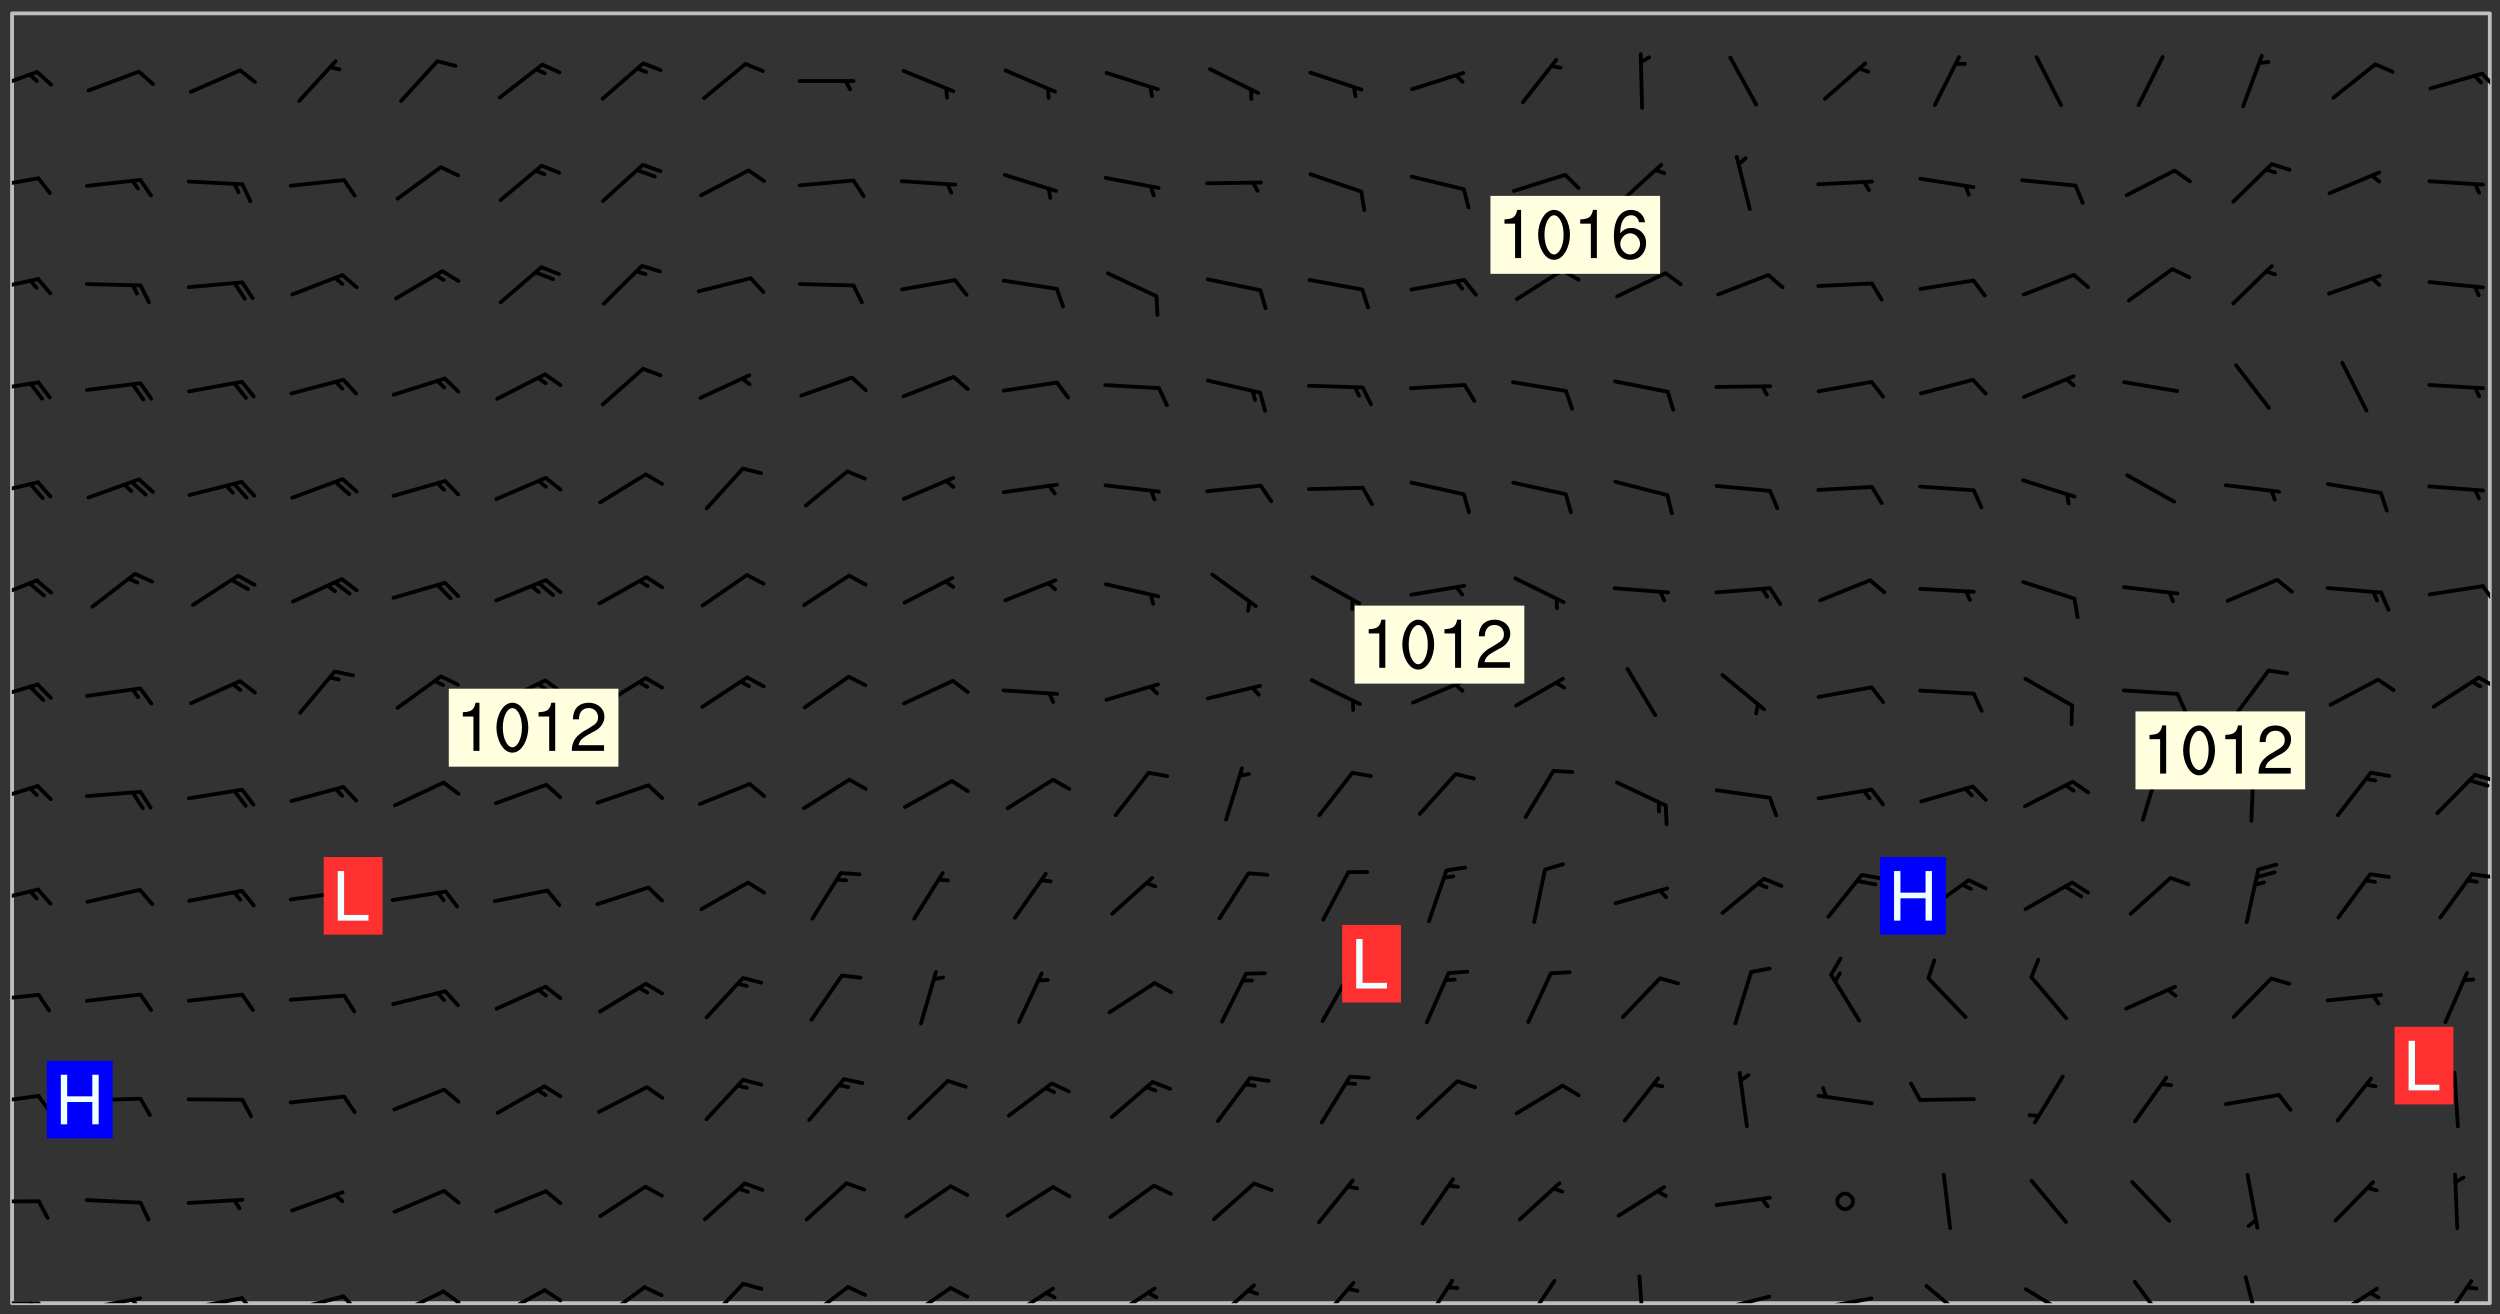 <svg xmlns="http://www.w3.org/2000/svg" role="img" xmlns:xlink="http://www.w3.org/1999/xlink" viewBox="142.45 309.95 326.84 171.84"><rect x="142.45" y="309.95" width="326.84" height="171.84" fill="#333333" stroke="none"/><defs><clipPath id="clip2"><path d="M 144 311.672 L 468 311.672 L 468 480.328 L 144 480.328 Z M 144 311.672"/></clipPath><clipPath id="clip3"><path d="M 144 480 L 148 480 L 148 480.328 L 144 480.328 Z M 144 480"/></clipPath><clipPath id="clip4"><path d="M 146 480 L 148 480 L 148 480.328 L 146 480.328 Z M 146 480"/></clipPath><clipPath id="clip5"><path d="M 153 479 L 162 479 L 162 480.328 L 153 480.328 Z M 153 479"/></clipPath><clipPath id="clip6"><path d="M 159 479 L 161 479 L 161 480.328 L 159 480.328 Z M 159 479"/></clipPath><clipPath id="clip7"><path d="M 166 479 L 175 479 L 175 480.328 L 166 480.328 Z M 166 479"/></clipPath><clipPath id="clip8"><path d="M 173 479 L 176 479 L 176 480.328 L 173 480.328 Z M 173 479"/></clipPath><clipPath id="clip9"><path d="M 180 479 L 188 479 L 188 480.328 L 180 480.328 Z M 180 479"/></clipPath><clipPath id="clip10"><path d="M 187 479 L 190 479 L 190 480.328 L 187 480.328 Z M 187 479"/></clipPath><clipPath id="clip11"><path d="M 193 478 L 201 478 L 201 480.328 L 193 480.328 Z M 193 478"/></clipPath><clipPath id="clip12"><path d="M 200 478 L 203 478 L 203 480.328 L 200 480.328 Z M 200 478"/></clipPath><clipPath id="clip13"><path d="M 207 478 L 214 478 L 214 480.328 L 207 480.328 Z M 207 478"/></clipPath><clipPath id="clip14"><path d="M 213 478 L 216 478 L 216 480.328 L 213 480.328 Z M 213 478"/></clipPath><clipPath id="clip15"><path d="M 220 477 L 227 477 L 227 480.328 L 220 480.328 Z M 220 477"/></clipPath><clipPath id="clip16"><path d="M 234 477 L 240 477 L 240 480.328 L 234 480.328 Z M 234 477"/></clipPath><clipPath id="clip17"><path d="M 247 477 L 254 477 L 254 480.328 L 247 480.328 Z M 247 477"/></clipPath><clipPath id="clip18"><path d="M 260 478 L 267 478 L 267 480.328 L 260 480.328 Z M 260 478"/></clipPath><clipPath id="clip19"><path d="M 273 478 L 281 478 L 281 480.328 L 273 480.328 Z M 273 478"/></clipPath><clipPath id="clip20"><path d="M 287 478 L 294 478 L 294 480.328 L 287 480.328 Z M 287 478"/></clipPath><clipPath id="clip21"><path d="M 300 477 L 307 477 L 307 480.328 L 300 480.328 Z M 300 477"/></clipPath><clipPath id="clip22"><path d="M 314 477 L 320 477 L 320 480.328 L 314 480.328 Z M 314 477"/></clipPath><clipPath id="clip23"><path d="M 328 477 L 333 477 L 333 480.328 L 328 480.328 Z M 328 477"/></clipPath><clipPath id="clip24"><path d="M 341 477 L 346 477 L 346 480.328 L 341 480.328 Z M 341 477"/></clipPath><clipPath id="clip25"><path d="M 356 476 L 358 476 L 358 480.328 L 356 480.328 Z M 356 476"/></clipPath><clipPath id="clip26"><path d="M 366 479 L 375 479 L 375 480.328 L 366 480.328 Z M 366 479"/></clipPath><clipPath id="clip27"><path d="M 379 479 L 388 479 L 388 480.328 L 379 480.328 Z M 379 479"/></clipPath><clipPath id="clip28"><path d="M 394 477 L 400 477 L 400 480.328 L 394 480.328 Z M 394 477"/></clipPath><clipPath id="clip29"><path d="M 407 478 L 414 478 L 414 480.328 L 407 480.328 Z M 407 478"/></clipPath><clipPath id="clip30"><path d="M 421 477 L 426 477 L 426 480.328 L 421 480.328 Z M 421 477"/></clipPath><clipPath id="clip31"><path d="M 435 476 L 439 476 L 439 480.328 L 435 480.328 Z M 435 476"/></clipPath><clipPath id="clip32"><path d="M 447 478 L 454 478 L 454 480.328 L 447 480.328 Z M 447 478"/></clipPath><clipPath id="clip33"><path d="M 461 477 L 466 477 L 466 480.328 L 461 480.328 Z M 461 477"/></clipPath><clipPath id="clip34"><path d="M 144 466 L 148 466 L 148 468 L 144 468 Z M 144 466"/></clipPath><clipPath id="clip35"><path d="M 144 452 L 148 452 L 148 455 L 144 455 Z M 144 452"/></clipPath><clipPath id="clip36"><path d="M 144 439 L 148 439 L 148 442 L 144 442 Z M 144 439"/></clipPath><clipPath id="clip37"><path d="M 144 425 L 148 425 L 148 429 L 144 429 Z M 144 425"/></clipPath><clipPath id="clip38"><path d="M 465 423 L 468 423 L 468 425 L 465 425 Z M 465 423"/></clipPath><clipPath id="clip39"><path d="M 144 412 L 148 412 L 148 416 L 144 416 Z M 144 412"/></clipPath><clipPath id="clip40"><path d="M 465 410 L 468 410 L 468 413 L 465 413 Z M 465 410"/></clipPath><clipPath id="clip41"><path d="M 144 399 L 148 399 L 148 402 L 144 402 Z M 144 399"/></clipPath><clipPath id="clip42"><path d="M 466 398 L 468 398 L 468 400 L 466 400 Z M 466 398"/></clipPath><clipPath id="clip43"><path d="M 144 385 L 148 385 L 148 389 L 144 389 Z M 144 385"/></clipPath><clipPath id="clip44"><path d="M 466 386 L 468 386 L 468 389 L 466 389 Z M 466 386"/></clipPath><clipPath id="clip45"><path d="M 144 372 L 148 372 L 148 375 L 144 375 Z M 144 372"/></clipPath><clipPath id="clip46"><path d="M 144 359 L 148 359 L 148 362 L 144 362 Z M 144 359"/></clipPath><clipPath id="clip47"><path d="M 144 346 L 148 346 L 148 349 L 144 349 Z M 144 346"/></clipPath><clipPath id="clip48"><path d="M 144 333 L 148 333 L 148 335 L 144 335 Z M 144 333"/></clipPath><clipPath id="clip49"><path d="M 144 319 L 148 319 L 148 322 L 144 322 Z M 144 319"/></clipPath><clipPath id="clip50"><path d="M 466 319 L 468 319 L 468 322 L 466 322 Z M 466 319"/></clipPath><g id="surface149" clip-path="url(#clip1)"><path fill="#fff" fill-opacity="0" fill-rule="evenodd" d="M 0 0 L 1000 0 L 1000 1000 L 0 1000 Z M 0 0"/><path fill="#d3d3d3" fill-opacity="0" fill-rule="evenodd" d="M162.152 355.867L161.918 356.16 161.977 356.395 162.094 356.566 162.27 356.801 162.562 357.148 162.676 357.207 162.793 357.035 162.852 356.801 163.027 356.625 163.492 356.449 164.191 356.449 164.426 356.742 164.715 357.559 164.773 357.734 164.949 357.965 165.301 358.199 166 358.898 166.172 359.074 166.406 359.422 166.641 359.832 166.93 360.414 167.34 360.879 167.57 361.113 167.805 361.289 167.922 361.52 168.098 361.812 168.27 362.977 168.27 363.211 168.328 363.5 168.387 363.617 168.504 363.734 168.852 364.145 168.969 364.316 169.145 364.492 169.32 364.727 169.438 364.898 169.609 365.25 169.668 365.484 169.902 365.891 170.137 365.832 169.961 366.008 169.902 366.938 169.32 366.938 169.086 366.824 168.738 366.938 168.621 367.055 168.562 367.348 168.504 367.523 168.387 367.695 167.922 367.988 167.863 368.223 167.805 368.336 167.805 368.98 167.863 369.152 167.863 369.562 167.922 369.621 167.922 370.027 167.98 370.434 168.098 370.609 168.156 370.668 168.387 371.309 168.328 371.602 168.328 372.301 168.27 372.883 168.27 373.117 168.211 373.348 168.156 373.699 168.156 375.621 168.211 375.738 168.637 375.738 168.27 375.855 168.246 376.207 169.137 377.375 170.879 377.914 172.219 378.273 172.219 378.812 172.309 379.621 172.844 380.336 174.363 380.605 175.254 380.52 175.344 381.684 175.879 381.863 177.039 381.684 179.094 380.699 180.254 380.336 182.133 380.16 183.828 379.98 183.648 380.699 182.133 380.785 180.883 380.875 180.078 381.145 179.004 381.953 179.273 382.672 179.809 383.57 179.629 384.195 179.363 385.004 179.629 386.082 180.254 386.98 181.059 387.16 182.309 386.98 182.043 387.703 182.141 388.207 182.195 388.5 182.195 388.672 182.254 388.965 182.254 389.371 182.43 389.488 182.781 389.605 183.188 389.605 183.48 389.43 183.594 389.312 183.652 389.195 183.77 388.965 183.828 388.789 184.18 388.324 184.41 388.148 184.586 388.09 184.762 388.148 184.82 388.324 184.938 389.312 184.992 389.781 185.051 389.953 185.168 390.188 185.344 390.246 186.16 390.305 186.449 390.305 186.566 390.539 186.625 390.945 186.684 391.297 186.684 392.402 186.801 392.695 186.918 393.043 187.207 393.742 187.383 394.094 187.965 394.848 188.316 395.023 188.488 395.082 188.957 395.316 189.598 395.781 189.945 396.016 190.238 396.191 190.531 396.246 190.762 396.309 191.578 396.656 191.871 396.832 191.984 397.004 192.336 397.355 192.453 397.531 192.977 398.172 192.977 398.461 193.035 398.812 193.035 399.16 193.094 399.512 193.152 399.801 193.27 399.859 193.441 399.918 193.617 399.918 194.199 400.152 194.375 400.27 194.551 400.559 194.727 400.793 194.84 401.027 195.133 401.258 195.25 401.375 195.25 401.785 195.309 401.84 195.598 402.074 195.832 402.191 195.891 402.309 196.008 402.48 196.066 402.598 196.297 402.832 196.355 403.008 196.59 403.066 196.707 403.125 196.59 403.238 196.531 403.355 196.531 403.473 196.414 403.766 196.297 404.055 196.297 404.637 196.473 404.754 196.59 404.812 196.648 404.93 196.766 405.047 196.879 405.105 197.055 405.453 197.113 405.805 197.172 406.211 197.172 406.387 197.113 406.562 196.996 407.262 196.996 407.434 197.113 407.609 197.406 407.902 197.812 407.902 197.988 408.02 198.105 408.191 198.223 408.484 198.223 408.719 197.695 408.719 197.465 408.484 197.23 408.484 197.055 408.543 196.996 409.242 197.055 409.59 197.172 409.766 197.348 410.176 197.465 410.406 197.754 410.875 197.93 410.93 198.453 410.93 198.688 410.988 199.445 411.629 199.504 411.922 199.504 412.156 199.562 412.215 199.793 412.562 199.793 412.914 199.676 413.086 199.676 413.379 199.969 413.668 200.262 413.844 200.434 413.902 200.727 414.078 201.02 414.195 201.602 414.602 201.891 414.836 202.184 415.012 202.402 415.172 202.418 415.184 202.648 415.359 203.289 415.883 203.465 416.117 203.582 416.293 203.758 416.469 203.871 416.641 203.871 417.281 203.988 417.457 204.457 417.574 205.039 417.691 205.273 417.75 205.504 417.863 205.797 417.98 205.91 418.039 206.496 418.391 206.785 418.562 206.961 418.625 207.137 418.68 207.312 418.738 208.012 419.09 208.301 419.266 208.535 419.32 208.824 419.496 209.059 419.613 209.699 420.02 209.992 420.137 210.164 420.195 210.398 420.254 210.809 420.312 211.039 420.371 211.273 420.488 211.332 420.66 210.922 420.836 211.391 420.895 211.449 421.188 211.562 421.422 211.738 421.477 211.973 421.535 212.148 421.594 212.555 421.711 213.195 421.945 213.312 422.117 213.371 422.352 213.371 422.527 213.312 422.645 213.254 423.051 213.488 423.285 213.605 423.344 213.953 423.461 214.594 423.691 214.77 423.809 215.059 423.926 215.234 424.102 215.469 424.566 216.051 425.672 216.227 425.848 216.574 426.023 216.75 426.141 217.102 426.258 218.148 426.781 218.383 426.84 218.848 426.953 219.141 427.012 219.605 427.188 220.363 427.77 220.598 428.004 220.945 428.469 221.121 428.645 221.41 428.879 222.227 429.578 222.52 429.754 222.809 430.043 223.102 430.219 223.395 430.508 224.09 431.148 224.266 431.324 224.559 431.559 224.848 431.793 225.316 432.082 225.957 432.664 226.305 432.898 226.539 433.191 226.887 433.539 227.238 434.004 228.172 434.996 228.52 435.402 228.637 435.578 228.871 435.637 228.984 435.754 229.629 435.93 229.859 436.043 230.094 436.102 230.387 436.277 230.617 436.395 231.551 437.094 231.957 437.5 232.191 437.676 232.598 437.852 232.832 437.969 233.648 438.316 233.996 438.551 234.23 438.668 234.523 438.957 234.754 439.074 235.512 439.426 235.863 439.598 236.094 439.656 236.387 439.773 236.621 439.832 237.492 440.008 238.309 440.008 238.777 440.238 238.949 440.297 239.824 440.996 240.289 441.113 240.582 441.172 240.758 441.23 240.988 441.289 241.457 441.348 241.805 441.406 242.156 441.465 242.562 441.523 242.855 441.523 243.027 441.582 243.027 441.812 243.203 441.988 243.496 441.988 243.844 442.047 244.195 442.105 244.895 442.223 245.535 442.223 246 441.988 246.293 441.812 246.465 441.695 246.875 441.523 247.164 441.348 248.098 440.883 248.566 440.59 249.09 440.297 249.555 440.125 250.02 439.949 251.07 439.484 251.359 439.367 251.77 439.25 252.059 439.133 252.586 438.957 254.102 438.258 254.684 437.91 254.973 437.852 255.266 437.793 255.613 437.676 256.488 437.445 256.84 437.328 256.953 437.328 257.188 437.27 258.062 437.035 258.297 436.977 259.109 436.977 259.461 436.918 260.277 436.801 260.449 436.742 260.801 436.688 261.094 436.629 261.324 436.57 262.141 436.395 262.316 436.336 262.664 436.336 262.898 436.277 263.363 436.16 264.121 435.988 264.355 435.93 264.703 435.93 265.113 435.812 265.402 435.754 266.688 435.695 266.977 435.695 267.387 435.637 267.617 435.578 267.793 435.578 268.668 435.461 269.074 435.461 269.484 435.344 269.832 435.344 270.184 435.23 271.055 435.172 272.805 435.172 273.852 435.461 274.262 435.578 274.551 435.695 274.902 435.812 275.191 435.93 276.242 436.102 276.531 436.16 276.824 436.16 277.117 436.219 277.289 436.277 277.699 436.336 277.871 436.395 277.988 436.453 278.105 436.453 278.223 436.512 278.574 436.57 278.688 436.57 279.098 436.637 281.02 437.031 282.945 437.426 284.465 437.875 286.16 438.594 288.305 439.398 289.91 438.68 291.34 437.875 292.5 436.797 293.75 436.348 296.785 435.629 298.66 435.27 300.805 433.922 303.039 432.668 305.539 431.41 307.234 430.961 309.02 430.781 310.18 430.512 310.805 431.051 312.145 430.781 312.859 429.793 313.844 428.449 314.289 428.27 315.094 427.91 316.969 427.371 318.754 426.922 320.004 426.652 321.164 426.562 322.863 426.473 324.824 426.203 326.074 426.113 326.613 426.113 327.238 426.023 328.129 426.023 330.273 425.844 332.684 425.664 335.273 425.574 336.969 425.754 338.578 425.844 340.008 426.203 341.168 426.922 343.043 427.91 344.203 429.438 344.469 430.152 345.098 430.242 345.453 431.141 345.988 431.68 346.523 433.207 347.598 433.566 348.133 433.566 347.328 434.102 347.418 435.809 348.133 438.504 349.023 439.309 349.918 440.297 350.633 441.555 352.418 442.094 353.938 441.914 354.293 443.258 355.902 442.453 356.883 441.914 357.152 442.184 357.469 441.969 357.688 441.824 358.488 442.273 358.938 441.914 359.293 441.914 359.828 441.645 360.367 440.926 360.902 440.656 361.527 439.668 362.688 440.117 363.527 440.488 364.922 441.105 366.617 440.926 368.223 440.926 370.008 441.016 370.188 439.309 370.723 437.965 371.527 438.234 372.02 439.082 372.422 439.488 372.332 440.027 372.332 440.387 373.047 440.836 373.758 440.566 375.188 440.566 375.547 441.555 375.992 442.812 376.707 444.156 377.957 444.785 379.652 445.414 380.367 445.234 380.547 444.695 381.527 444.605 381.977 444.965 382.062 446.223 381.797 446.852 381.262 447.031 381.262 447.57 381.977 448.555 382.242 449.094 383.227 450.082 384.027 451.16 383.762 451.52 383.672 452.418 383.047 454.75 382.691 456.816 382.602 458.609 382.422 459.328 382.332 459.867 382.332 461.305 381.352 463.188 380.992 464.895 380.457 465.793 379.652 466.961 379.387 467.5 381.441 468.754 381.527 469.113 381.172 469.652 381.082 469.473 381.082 470.281 381.172 471.719 380.727 472.434 379.652 472.527 379.387 473.242 379.922 474.141 380.727 474.859 381.887 475.668 383.227 475.938 383.672 476.297 383.316 476.746 381.527 476.656 380.277 476.207 379.562 475.488 378.938 475.398 378.762 478.988 378.574 480.297 467.934 480.297 467.934 311.703 412.664 311.703 412.664 360.785 413.426 360.91 416.715 361.453 418.738 364.289 418.738 367.043 421.09 367.375 423.438 367.707 427.488 367.707 426.109 371.867 424.086 372.574 422.062 373.277 421.52 373.621 418.926 375.238 418.738 375.355 416.715 373.277 415.984 370.535 413.312 368.457 411.938 364.957 411.871 364.875 409.914 362.203 412.664 360.785 412.664 311.703 294.422 311.703 294.422 403.117 294.539 403.148 294.672 403.16 294.746 403.234 294.852 403.281 294.941 403.34 295.027 403.398 295.117 403.457 295.414 403.754 295.473 403.844 295.504 403.961 295.531 404.078 295.547 404.215 295.516 404.332 295.457 404.422 295.398 404.508 295.355 404.613 295.309 404.715 295.281 404.836 295.281 404.98 295.457 405.25 295.605 405.398 295.68 405.484 295.754 405.559 295.797 405.664 295.859 405.754 295.918 405.84 295.961 405.945 296.02 406.035 296.066 406.137 296.109 406.242 296.168 406.328 296.285 406.508 296.359 406.582 296.422 406.668 296.48 406.758 296.523 406.863 296.582 406.953 296.641 407.039 296.703 407.129 296.762 407.219 296.805 407.32 296.922 407.5 296.996 407.574 297.055 407.66 297.129 407.734 297.219 407.793 297.324 407.84 297.473 407.84 297.605 407.824 297.738 407.84 297.84 407.793 297.914 407.719 297.961 407.617 297.945 407.484 297.945 407.336 297.898 407.23 297.871 407.113 297.824 407.012 297.797 406.891 297.754 406.789 297.691 406.699 297.648 406.598 297.605 406.492 297.574 406.375 297.559 406.242 297.547 406.105 297.633 406.047 297.691 405.961 297.812 405.93 297.855 406.035 297.871 406.168 297.871 406.285 297.93 406.387 297.988 406.477 298.078 406.535 298.227 406.684 298.285 406.773 298.328 406.879 298.316 406.98 298.402 407.039 298.508 407.086 298.594 407.145 298.684 407.203 298.758 407.277 298.641 407.305 298.535 407.352 298.449 407.41 298.375 407.484 298.316 407.574 298.254 407.66 298.227 407.781 298.18 407.883 298.137 407.988 298.105 408.105 298.094 408.238 298.078 408.371 298.078 408.52 298.105 408.637 298.152 408.742 298.195 408.844 298.254 408.934 298.328 409.008 298.418 409.066 298.492 409.141 298.582 409.199 298.641 409.289 298.684 409.395 298.73 409.496 298.848 409.527 298.98 409.543 299.129 409.543 299.246 409.512 299.352 409.555 299.395 409.66 299.441 409.762 299.469 409.883 299.5 410 299.527 410.117 299.559 410.238 299.586 410.355 299.691 410.398 299.793 410.445 299.926 410.43 300.074 410.578 300.137 410.664 300.211 410.738 300.281 410.812 300.371 410.875 300.477 410.918 300.578 410.961 300.695 410.992 300.832 411.008 300.949 410.977 301.023 410.902 301.051 410.785 301.039 410.652 301.008 410.531 300.98 410.414 301.023 410.309 301.141 410.309 301.23 410.371 301.348 410.398 301.496 410.398 301.629 410.414 301.777 410.414 301.91 410.43 302.043 410.414 302.191 410.414 302.324 410.398 302.457 410.387 302.594 410.398 302.711 410.371 302.844 410.355 303.035 410.297 302.977 410.473 302.961 410.605 302.934 410.727 302.918 410.859 302.859 410.945 302.727 410.961 302.621 411.008 302.516 411.051 302.398 411.082 302.281 411.109 302.016 411.141 301.867 411.141 301.734 411.156 301.66 411.23 301.719 411.316 301.867 411.465 301.984 411.645 302.059 411.715 302.148 411.777 302.238 411.836 302.324 411.895 302.414 411.953 302.516 411.996 302.621 412.059 302.727 412.102 302.812 412.16 302.918 412.207 303.02 412.25 303.199 412.367 303.258 412.457 303.215 412.559 303.168 412.664 303.184 412.797 303.406 413.02 303.465 413.109 303.508 413.211 303.539 413.332 303.582 413.434 303.598 413.566 303.629 413.684 303.641 413.82 303.672 413.938 303.82 414.086 303.922 414.129 304.027 414.172 304.145 414.203 304.277 414.219 304.414 414.234 304.531 414.234 304.648 414.203 304.738 414.145 304.781 414.039 304.828 413.938 304.871 413.832 304.902 413.715 304.914 413.582 304.914 413.434 304.902 413.301 304.887 413.168 304.855 413.051 304.812 412.945 304.766 412.84 304.723 412.738 304.68 412.633 304.664 412.5 304.68 412.367 304.707 412.25 304.738 412.133 304.766 412.012 304.812 411.91 304.902 411.852 304.988 411.789 305.062 411.715 305.152 411.656 305.375 411.434 305.434 411.348 305.508 411.273 305.625 411.094 305.684 411.008 305.684 410.859 305.609 410.785 305.508 410.738 305.402 410.695 305.301 410.652 305.242 410.562 305.195 410.457 305.168 410.34 305.258 410.281 305.375 410.25 305.477 410.207 305.656 410.09 305.805 409.941 305.816 409.809 305.805 409.703 305.715 409.645 305.582 409.66 305.434 409.66 305.301 409.676 305.168 409.66 305.047 409.629 304.961 409.57 304.887 409.496 304.828 409.406 304.766 409.32 304.648 409.141 304.59 409.055 304.621 408.934 304.707 408.875 304.828 408.844 304.887 408.758 304.887 408.637 304.855 408.52 304.797 408.43 304.738 408.344 304.691 408.238 304.664 408.121 304.648 407.988 304.707 407.898 304.781 407.824 304.871 407.766 304.988 407.586 305.062 407.512 305.121 407.426 305.27 407.277 305.391 407.246 305.523 407.23 305.656 407.246 305.73 407.32 305.773 407.426 305.789 407.559 305.758 407.676 305.641 407.707 305.508 407.719 305.359 407.867 305.316 407.973 305.27 408.074 305.242 408.195 305.211 408.312 305.211 408.461 305.242 408.578 305.285 408.684 305.344 408.773 305.418 408.844 305.492 408.918 305.609 408.949 305.73 408.977 305.848 408.949 305.98 408.934 306.098 408.934 306.188 408.992 306.262 409.066 306.309 409.172 306.367 409.258 306.469 409.305 306.602 409.32 306.707 409.363 306.793 409.422 306.781 409.527 306.707 409.602 306.527 409.719 306.469 409.809 306.379 409.867 306.309 409.941 306.234 410.016 306.172 410.105 306.145 410.223 306.129 410.355 306.145 410.488 306.129 410.621 306.129 410.77 306.145 410.902 306.172 411.02 306.203 411.141 306.277 411.215 306.367 411.273 306.453 411.332 306.543 411.391 306.66 411.422 306.66 411.508 306.559 411.555 306.469 411.613 306.203 411.645 306.086 411.672 305.938 411.672 305.832 411.715 305.73 411.762 305.672 411.852 305.609 412.086 305.598 412.219 305.566 412.34 305.551 412.473 305.551 412.766 305.539 412.898 305.551 413.035 305.566 413.168 305.699 413.184 305.832 413.195 305.953 413.227 306.039 413.285 306.113 413.359 306.16 413.465 306.203 413.566 306.219 413.699 306.219 414.145 306.203 414.277 306.203 414.723 306.234 414.988 306.262 415.105 306.277 415.238 306.309 415.355 306.395 415.566 306.426 415.832 306.426 415.98 306.395 416.098 306.367 416.215 306.336 416.336 306.309 416.453 306.277 416.57 306.246 416.691 306.234 416.824 306.219 416.957 306.309 417.016 306.426 416.984 306.527 417 306.574 417.105 306.543 417.371 306.543 417.812 306.5 417.918 306.453 418.023 306.41 418.125 306.367 418.23 306.309 418.316 306.277 418.438 306.234 418.555 306.203 418.672 306.188 418.805 306.203 418.938 306.262 419.027 306.367 419.074 306.453 419.133 306.512 419.219 306.5 419.355 306.469 419.473 306.426 419.574 306.426 420.02 306.41 420.152 306.41 420.301 306.379 420.418 306.336 420.523 306.309 420.641 306.262 420.746 306.219 420.848 306.188 420.969 306.16 421.086 306.129 421.219 306.098 421.336 306.07 421.453 306.027 421.559 305.996 421.676 305.965 421.797 305.953 421.93 305.938 422.062 305.938 422.359 305.965 422.477 305.965 422.625 306.012 423.023 306.039 423.141 306.098 423.23 306.219 423.262 306.367 423.262 306.5 423.246 306.559 423.336 306.559 423.453 306.5 423.543 306.41 423.602 306.309 423.645 306.203 423.691 306.113 423.75 306.027 423.809 305.891 423.824 305.773 423.793 305.641 423.777 305.539 423.824 305.477 423.91 305.465 424.047 305.449 424.18 305.418 424.297 305.391 424.414 305.375 424.547 305.344 424.668 305.344 424.965 305.359 425.098 305.391 425.215 305.391 425.363 305.402 425.496 305.402 425.645 305.375 425.762 305.328 425.863 305.301 425.984 305.27 426.102 305.211 426.191 305.137 426.266 305.035 426.309 304.93 426.355 304.812 426.383 304.691 426.414 304.59 426.367 304.648 426.281 304.754 426.234 304.781 426.117 304.812 426 304.84 425.879 304.871 425.762 304.871 425.613 304.887 425.48 304.855 425.363 304.812 425.258 304.707 425.273 304.633 425.348 304.531 425.391 304.441 425.453 304.367 425.527 304.324 425.629 304.309 425.762 304.277 425.879 304.25 426 304.219 426.117 304.191 426.234 304.16 426.355 304.133 426.473 304.102 426.59 304.059 426.695 303.969 426.754 303.879 426.754 303.762 426.723 303.73 426.637 303.746 426.5 303.715 426.383 303.715 426.234 303.703 426.102 303.703 425.953 303.641 425.719 303.613 425.598 303.57 425.496 303.523 425.391 303.465 425.305 303.406 425.215 303.363 425.109 303.301 425.023 303.152 424.875 303.082 424.801 302.977 424.754 302.871 424.711 302.77 424.668 302.473 424.371 302.383 424.297 302.297 424.238 302.191 424.195 302.102 424.133 302.016 424.074 301.91 424.031 301.82 423.973 301.734 423.91 301.66 423.84 301.555 423.793 301.469 423.734 301.363 423.691 301.273 423.629 301.172 423.586 301.066 423.543 300.98 423.484 300.875 423.438 300.77 423.395 300.668 423.348 300.578 423.289 300.477 423.246 300.371 423.203 300.281 423.141 300.164 423.113 300.031 423.098 299.898 423.113 299.75 423.113 299.617 423.129 299.5 423.098 299.41 423.039 299.336 422.965 299.246 422.906 299.145 422.859 298.996 422.859 298.875 422.832 298.773 422.789 298.699 422.715 298.582 422.535 298.492 422.477 298.391 422.434 298.301 422.371 298.195 422.328 298.105 422.27 298.02 422.211 297.914 422.164 297.855 422.078 297.797 421.988 297.754 421.883 297.707 421.781 297.633 421.707 297.547 421.648 297.473 421.574 297.383 421.516 297.16 421.293 297.117 421.188 297.086 420.922 297.191 420.879 297.336 420.879 297.441 420.922 297.516 420.996 297.605 421.055 297.691 421.113 297.797 421.16 297.887 421.219 298.035 421.367 298.105 421.441 298.254 421.59 298.316 421.676 298.391 421.75 298.477 421.809 298.551 421.883 298.641 421.945 298.73 422.004 298.816 422.062 299.086 422.238 299.188 422.285 299.293 422.328 299.395 422.371 299.441 422.297 299.5 422.211 299.574 422.137 299.645 422.062 299.75 422.105 299.824 422.18 299.883 422.27 299.926 422.371 299.973 422.477 300.016 422.582 300.137 422.609 300.254 422.582 300.328 422.492 300.371 422.387 300.43 422.297 300.504 422.223 300.609 422.18 300.727 422.152 300.859 422.164 300.949 422.223 301.098 422.371 301.156 422.461 301.199 422.566 301.246 422.668 301.289 422.773 301.332 422.875 301.438 422.922 301.543 422.965 301.676 422.98 301.762 422.922 301.82 422.832 301.895 422.758 302 422.715 302.117 422.742 302.223 422.789 302.324 422.832 302.43 422.875 302.531 422.922 302.711 423.039 302.711 423.156 302.695 423.289 302.711 423.422 302.727 423.559 302.785 423.645 302.887 423.691 303.008 423.719 303.125 423.75 303.273 423.75 303.391 423.719 303.449 423.629 303.629 423.512 303.688 423.422 303.762 423.348 303.82 423.262 303.938 423.082 304.117 422.965 304.234 422.996 304.324 423.055 304.367 423.129 304.352 423.262 304.352 423.379 304.441 423.438 304.59 423.438 304.723 423.422 304.855 423.41 305.121 423.379 305.227 423.336 305.344 423.305 305.465 423.277 305.539 423.203 305.609 423.129 305.672 423.039 305.656 422.934 305.609 422.832 305.508 422.789 305.402 422.773 305.285 422.801 305.02 422.832 304.871 422.832 304.797 422.758 304.707 422.699 304.59 422.668 304.473 422.641 304.34 422.625 304.191 422.625 304.059 422.641 303.762 422.641 303.656 422.594 303.508 422.445 303.465 422.344 303.406 422.254 303.629 422.031 303.715 421.973 303.82 421.93 303.938 421.898 304.07 421.883 304.203 421.898 304.34 421.914 304.441 421.957 304.574 421.945 304.664 421.883 304.766 421.84 304.828 421.75 304.781 421.648 304.691 421.59 304.574 421.559 304.473 421.516 304.414 421.426 304.352 421.336 304.352 421.219 304.367 421.086 304.473 421.039 304.547 420.969 304.547 420.848 304.457 420.789 304.426 420.672 304.516 420.613 304.59 420.539 304.633 420.434 304.691 420.344 304.738 420.242 304.754 420.109 304.754 419.961 304.707 419.855 304.664 419.754 304.574 419.695 304.441 419.68 304.34 419.637 304.203 419.621 304.086 419.59 303.641 419.59 303.508 419.574 303.375 419.562 303.242 419.547 303.125 419.516 302.977 419.516 302.844 419.5 302.711 419.488 302.445 419.457 302.324 419.414 302.238 419.355 302.164 419.281 302.164 419.133 302.176 419 302.281 418.953 302.383 418.91 302.516 418.895 302.668 418.895 302.801 418.879 303.094 418.879 303.215 418.91 303.316 418.953 303.406 419.012 303.641 419.074 303.762 419.027 303.852 418.969 303.953 418.926 304.086 418.91 304.191 418.953 304.293 419 304.426 419.012 304.547 418.984 304.691 418.984 304.812 418.953 304.93 418.926 305.035 418.879 305.109 418.805 305.195 418.746 305.344 418.598 305.402 418.512 305.449 418.406 305.477 418.289 305.492 418.184 305.391 418.141 305.301 418.082 305.184 418.051 305.078 418.008 304.988 417.945 304.914 417.859 304.84 417.785 304.738 417.742 304.633 417.695 304.531 417.652 304.473 417.562 304.426 417.461 304.34 417.25 304.277 417.164 304.219 417.074 304.145 417 304.059 416.941 303.789 416.941 303.672 416.973 303.582 417.031 303.48 417.074 303.348 417.09 303.242 417.074 303.215 416.957 303.152 416.867 303.035 416.836 302.934 416.793 302.785 416.645 302.754 416.527 302.738 416.422 302.812 416.348 302.992 416.23 303.109 416.203 303.227 416.172 303.363 416.188 303.465 416.23 303.57 416.273 303.672 416.32 303.777 416.363 303.895 416.395 304.027 416.41 304.145 416.438 304.277 416.453 304.383 416.438 304.473 416.379 304.398 416.305 304.293 416.262 304.219 416.188 304.145 416.098 303.996 415.949 303.91 415.891 303.82 415.832 303.746 415.758 303.656 415.699 303.555 415.652 303.434 415.625 303.332 415.578 303.227 415.535 303.109 415.504 303.008 415.461 302.887 415.43 302.738 415.43 302.621 415.461 302.516 415.504 302.43 415.566 302.25 415.684 302.164 415.742 302.074 415.801 301.969 415.848 301.883 415.906 301.777 415.949 301.676 415.992 301.57 416.039 301.496 416.113 301.438 416.203 301.379 416.289 301.332 416.395 301.273 416.48 301.199 416.555 301.066 416.543 300.949 416.512 300.832 416.512 300.758 416.586 300.668 416.645 300.594 416.719 300.504 416.777 300.418 416.836 300.312 416.883 300.211 416.926 300.074 416.941 299.973 416.898 299.824 416.75 299.719 416.703 299.633 416.703 299.527 416.75 299.426 416.793 299.305 416.824 299.188 416.793 299.113 416.719 299.113 416.602 299.145 416.48 299.219 416.41 299.277 416.32 299.352 416.246 299.469 416.215 299.574 416.172 299.867 416.172 300 416.156 300.137 416.141 300.238 416.098 300.328 416.039 300.43 415.992 300.52 415.934 300.652 415.922 300.742 415.98 300.875 415.992 300.965 415.934 301.051 415.875 301.156 415.832 301.246 415.773 301.332 415.711 301.422 415.652 301.57 415.504 301.629 415.418 301.688 415.328 301.793 415.285 301.926 415.27 302.043 415.297 302.164 415.328 302.223 415.27 302.281 415.18 302.312 414.914 302.34 414.797 302.445 414.809 302.578 414.824 302.68 414.781 302.77 414.723 302.828 414.633 302.902 414.559 302.961 414.469 303.008 414.367 303.02 414.234 303.008 414.102 302.961 413.996 302.812 413.848 302.754 413.758 302.695 413.672 302.652 413.566 302.652 413.121 302.668 412.988 302.668 412.84 302.68 412.707 302.621 412.648 302.531 412.707 302.43 412.664 302.25 412.547 302.164 412.488 302.102 412.398 302.043 412.309 301.969 412.234 301.883 412.176 301.762 412.207 301.66 412.219 301.555 412.266 301.469 412.324 301.363 412.367 301.215 412.516 301.125 412.574 301.039 412.633 300.949 412.695 300.844 412.738 300.711 412.754 300.711 412.633 300.816 412.59 300.934 412.559 301.008 412.488 301.051 412.383 301.051 412.234 301.023 412.117 300.875 411.969 300.742 411.953 300.594 411.953 300.477 411.984 300.371 412.027 300.27 412.07 300.18 412.133 300.062 412.16 299.988 412.086 300 411.953 299.957 411.852 299.914 411.746 299.824 411.688 299.707 411.715 299.586 411.746 299.469 411.777 299.367 411.82 299.246 411.852 299.145 411.895 299.039 411.938 298.949 411.996 298.848 412.012 298.848 411.895 298.863 411.762 298.805 411.672 298.73 411.715 298.582 411.863 298.523 411.953 298.449 412.027 298.402 412.133 298.359 412.234 298.285 412.309 298.227 412.398 298.152 412.473 298.094 412.559 298.02 412.633 297.93 412.695 297.855 412.766 297.781 412.84 297.68 412.855 297.547 412.871 297.441 412.828 297.441 412.707 297.59 412.559 297.633 412.457 297.691 412.367 297.738 412.266 297.781 412.16 297.84 412.07 297.871 411.953 297.914 411.852 297.945 411.73 297.973 411.613 298.02 411.508 298.062 411.406 298.105 411.301 298.18 411.23 298.27 411.168 298.359 411.109 298.461 411.066 298.758 411.066 299.023 411.035 299.129 410.992 299.055 410.918 298.938 410.887 298.832 410.844 298.742 410.785 298.641 410.738 298.551 410.68 298.449 410.637 298.344 410.594 298.254 410.531 298.168 410.473 298.062 410.43 297.961 410.387 297.84 410.355 297.723 410.324 297.621 410.281 297.5 410.25 297.398 410.207 297.309 410.148 297.266 410.043 297.25 409.91 297.352 409.867 297.484 409.852 297.621 409.867 297.754 409.852 297.855 409.809 297.914 409.719 297.93 409.613 297.84 409.555 297.766 409.48 297.664 409.438 297.574 409.379 297.426 409.23 297.383 409.125 297.367 408.992 297.367 408.699 297.309 408.609 297.219 408.551 297.145 408.477 297.102 408.371 297.07 408.254 297.012 408.164 296.938 408.09 296.82 408.062 296.746 407.988 296.656 407.93 296.566 407.867 296.48 407.809 296.406 407.734 296.348 407.648 296.301 407.543 296.215 407.484 296.066 407.336 295.871 407.277 295.738 407.293 295.637 407.336 295.562 407.41 295.516 407.512 295.473 407.617 295.414 407.707 295.355 407.793 295.059 408.09 294.969 408.148 294.883 408.148 294.82 408.062 294.777 407.957 294.809 407.84 294.867 407.75 294.895 407.633 294.883 407.5 294.793 407.438 294.688 407.484 294.57 407.512 294.453 407.543 294.184 407.719 294.082 407.766 293.965 407.793 293.859 407.84 293.77 407.898 293.668 407.941 293.609 407.855 293.562 407.75 293.578 407.617 293.625 407.512 293.695 407.438 293.77 407.367 293.828 407.277 293.828 407.129 293.785 407.023 293.547 407.023 293.445 407.07 293.414 407.188 293.387 407.305 293.355 407.426 293.281 407.469 293.148 407.484 293.074 407.438 293.031 407.336 292.988 407.23 292.941 407.129 292.898 407.023 292.777 407.055 292.676 407.098 292.543 407.113 292.426 407.145 292.32 407.188 292.23 407.246 292.129 407.293 292.008 407.32 291.875 407.336 291.773 407.293 291.715 407.203 291.668 407.098 291.625 406.996 291.582 406.891 291.582 406.773 291.641 406.684 291.727 406.625 291.906 406.508 292.008 406.461 292.113 406.418 292.219 406.359 292.32 406.316 292.41 406.254 292.512 406.211 292.617 406.152 292.719 406.105 292.809 406.047 292.914 406.004 293.016 405.961 293.105 405.898 293.207 405.855 293.344 405.84 293.461 405.871 293.562 405.914 293.684 405.945 293.785 405.988 293.891 406.035 293.992 406.078 294.098 406.121 294.199 406.168 294.305 406.211 294.406 406.254 294.512 406.301 294.598 406.359 294.703 406.402 294.82 406.434 294.926 406.477 295.027 406.523 295.117 406.582 295.223 406.625 295.324 406.668 295.43 406.715 295.547 406.742 295.648 406.789 295.77 406.816 295.918 406.816 296.004 406.758 296.02 406.656 296.078 406.566 296.051 406.449 295.977 406.375 295.859 406.195 295.785 406.121 295.695 406.047 295.516 405.93 295.43 405.871 295.324 405.828 295.223 405.781 294.953 405.605 294.895 405.516 294.82 405.441 294.762 405.352 294.719 405.25 294.688 405.133 294.672 404.996 294.672 404.434 294.66 404.301 294.645 404.168 294.613 404.051 294.598 403.918 294.586 403.785 294.555 403.664 294.332 403.441 294.273 403.355 294.258 403.25 294.289 403.133 294.422 403.117 294.422 311.703 172.992 311.703 172.992 313.156 172.934 313.391 172.582 314.441 172.41 314.965 172.293 315.312 172.117 315.723 172 315.895 171.766 316.188 171.535 316.246 171.184 316.246 171.066 316.305 170.836 316.711 170.836 317.004 170.953 317.18 171.184 317.41 171.301 317.645 171.941 318.402 172.234 318.867 172.41 319.102 172.641 319.453 172.875 319.801 173.516 320.617 173.691 321.082 173.863 321.492 173.98 322.188 174.156 322.656 174.273 324.055 174.332 324.52 174.332 325.395 174.449 326.441 174.449 331.223 174.391 331.688 174.039 332.969 173.863 333.492 173.75 333.902 173.398 334.832 172.934 336 172.699 336.582 172.582 336.758 172.41 337.105 172.234 337.512 171.883 338.328 171.824 338.621 171.711 338.914 171.594 339.203 171.535 339.379 171.418 340.254 171.359 340.66 171.301 340.777 171.242 340.953 171.184 341.125 170.953 341.652 170.836 341.824 170.836 342.059 170.719 342.293 170.66 342.465 170.484 343.051 170.484 343.34 170.426 343.516 170.426 343.809 170.367 343.922 170.309 344.449 170.309 344.621 170.254 344.855 170.254 347.477 170.078 348.293 169.961 348.469 169.785 348.703 169.668 348.875 169.555 349.109 168.969 350.043 168.738 350.332 168.445 350.797 168.27 351.031 167.98 351.383 167.629 352.082 167.516 352.312 167.34 352.723 167.164 352.953 166.758 353.48 165.941 354.18 165.648 354.352 165.359 354.586 165.184 354.703 165.008 354.879 164.484 355.285 163.957 355.461 163.785 355.637 163.551 355.691 162.91 355.867 162.152 355.867M174.363 386.891L173.289 387.34 173.648 388.234 174.898 387.52 175.344 386.98 174.363 386.891"/><path fill="#d3d3d3" fill-opacity="0" fill-rule="evenodd" d="M201.508 416.598L200.613 416.598 201.062 417.227 202.043 417.586 202.848 417.496 203.293 416.508 203.117 416.598 202.402 416.242 201.508 416.598M356.129 475.668L356.07 475.145 356.07 474.852 356.184 474.559 356.242 474.328 356.711 473.859 356.824 473.859 356.941 473.746 357.059 473.688 357.234 473.688 357.469 473.629 357.816 473.629 358.051 473.688 358.168 473.746 358.398 473.918 358.457 474.094 358.574 474.676 358.574 474.969 358.457 475.145 358.285 475.434 358.109 475.609 357.582 476.133 357.352 476.367 357.234 476.426 357.059 476.426 356.941 476.367 356.535 476.074 356.359 475.957 356.242 475.898 356.184 475.785 356.129 475.668M362.77 464.711L362.711 464.539 362.711 463.43 362.77 463.258 362.945 463.199 363.117 463.141 363.293 463.141 363.527 463.082 363.645 463.141 363.703 463.84 363.645 464.012 363.527 464.188 363.41 464.246 363.176 464.77 363.062 464.828 362.828 464.828 362.77 464.711M372.383 450.32L372.266 450.145 372.266 449.445 372.559 448.57 372.676 448.398 372.852 448.047 372.965 447.816 373.082 447.523 373.434 446.766 373.551 446.535 373.723 446.301 373.898 446.301 374.016 446.242 374.656 446.242 374.773 446.301 375.008 446.535 375.18 446.648 375.531 446.941 375.648 447.059 375.762 447.234 375.762 447.348 375.879 447.406 375.996 447.523 375.996 448.223 375.938 448.398 375.938 448.629 375.879 448.805 375.531 449.855 375.414 450.086 375.297 450.32 375.18 450.379 374.949 450.613 374.309 450.902 373.434 450.902 373.023 450.785 372.383 450.32"/><path fill="none" stroke="#bebebe" stroke-linecap="round" stroke-linejoin="round" stroke-miterlimit="10" stroke-width=".5" d="M 431.957 354.305 L 108.027 354.305 L 108.027 185.68 L 431.957 185.68 L 431.957 354.305" transform="matrix(1 0 0 -1 36 666)"/><g clip-path="url(#clip2)"><path fill="#fff" fill-opacity="0" fill-rule="evenodd" d="M 144 311.672 L 144 480.328 L 468 480.328 L 468 311.672 L 144 311.672"/></g><g clip-path="url(#clip3)"><path fill="none" stroke="#000" stroke-linecap="round" stroke-linejoin="round" stroke-miterlimit="10" stroke-width=".5" d="M 111.512 185.664 L 104.488 185.68" transform="matrix(1 0 0 -1 36 666)"/></g><g clip-path="url(#clip4)"><path fill="none" stroke="#000" stroke-linecap="round" stroke-linejoin="round" stroke-miterlimit="10" stroke-width=".5" d="M 110.492 185.664 L 111.066 184.582" transform="matrix(1 0 0 -1 36 666)"/></g><g clip-path="url(#clip5)"><path fill="none" stroke="#000" stroke-linecap="round" stroke-linejoin="round" stroke-miterlimit="10" stroke-width=".5" d="M 124.77 186.312 L 117.859 185.027" transform="matrix(1 0 0 -1 36 666)"/></g><g clip-path="url(#clip6)"><path fill="none" stroke="#000" stroke-linecap="round" stroke-linejoin="round" stroke-miterlimit="10" stroke-width=".5" d="M 123.766 186.125 L 124.527 185.168" transform="matrix(1 0 0 -1 36 666)"/></g><g clip-path="url(#clip7)"><path fill="none" stroke="#000" stroke-linecap="round" stroke-linejoin="round" stroke-miterlimit="10" stroke-width=".5" d="M 138.082 186.332 L 131.18 185.008" transform="matrix(1 0 0 -1 36 666)"/></g><g clip-path="url(#clip8)"><path fill="none" stroke="#000" stroke-linecap="round" stroke-linejoin="round" stroke-miterlimit="10" stroke-width=".5" d="M 138.082 186.332 L 139.621 184.422" transform="matrix(1 0 0 -1 36 666)"/></g><g clip-path="url(#clip9)"><path fill="none" stroke="#000" stroke-linecap="round" stroke-linejoin="round" stroke-miterlimit="10" stroke-width=".5" d="M 151.344 186.57 L 144.547 184.773" transform="matrix(1 0 0 -1 36 666)"/></g><g clip-path="url(#clip10)"><path fill="none" stroke="#000" stroke-linecap="round" stroke-linejoin="round" stroke-miterlimit="10" stroke-width=".5" d="M 151.344 186.57 L 153.008 184.77" transform="matrix(1 0 0 -1 36 666)"/></g><g clip-path="url(#clip11)"><path fill="none" stroke="#000" stroke-linecap="round" stroke-linejoin="round" stroke-miterlimit="10" stroke-width=".5" d="M 164.418 187.215 L 158.102 184.129" transform="matrix(1 0 0 -1 36 666)"/></g><g clip-path="url(#clip12)"><path fill="none" stroke="#000" stroke-linecap="round" stroke-linejoin="round" stroke-miterlimit="10" stroke-width=".5" d="M 164.418 187.215 L 166.402 185.773" transform="matrix(1 0 0 -1 36 666)"/></g><g clip-path="url(#clip13)"><path fill="none" stroke="#000" stroke-linecap="round" stroke-linejoin="round" stroke-miterlimit="10" stroke-width=".5" d="M 177.648 187.375 L 171.504 183.969" transform="matrix(1 0 0 -1 36 666)"/></g><g clip-path="url(#clip14)"><path fill="none" stroke="#000" stroke-linecap="round" stroke-linejoin="round" stroke-miterlimit="10" stroke-width=".5" d="M 177.648 187.375 L 179.707 186.039" transform="matrix(1 0 0 -1 36 666)"/></g><g clip-path="url(#clip15)"><path fill="none" stroke="#000" stroke-linecap="round" stroke-linejoin="round" stroke-miterlimit="10" stroke-width=".5" d="M 190.711 187.766 L 185.07 183.578" transform="matrix(1 0 0 -1 36 666)"/></g><path fill="none" stroke="#000" stroke-linecap="round" stroke-linejoin="round" stroke-miterlimit="10" stroke-width=".5" d="M 190.711 187.766 L 192.93 186.711" transform="matrix(1 0 0 -1 36 666)"/><g clip-path="url(#clip16)"><path fill="none" stroke="#000" stroke-linecap="round" stroke-linejoin="round" stroke-miterlimit="10" stroke-width=".5" d="M 203.629 188.215 L 198.785 183.125" transform="matrix(1 0 0 -1 36 666)"/></g><path fill="none" stroke="#000" stroke-linecap="round" stroke-linejoin="round" stroke-miterlimit="10" stroke-width=".5" d="M 203.629 188.215 L 205.992 187.559" transform="matrix(1 0 0 -1 36 666)"/><g clip-path="url(#clip17)"><path fill="none" stroke="#000" stroke-linecap="round" stroke-linejoin="round" stroke-miterlimit="10" stroke-width=".5" d="M 217.324 187.789 L 211.719 183.555" transform="matrix(1 0 0 -1 36 666)"/></g><path fill="none" stroke="#000" stroke-linecap="round" stroke-linejoin="round" stroke-miterlimit="10" stroke-width=".5" d="M 217.324 187.789 L 219.551 186.754" transform="matrix(1 0 0 -1 36 666)"/><g clip-path="url(#clip18)"><path fill="none" stroke="#000" stroke-linecap="round" stroke-linejoin="round" stroke-miterlimit="10" stroke-width=".5" d="M 230.73 187.664 L 224.941 183.68" transform="matrix(1 0 0 -1 36 666)"/></g><path fill="none" stroke="#000" stroke-linecap="round" stroke-linejoin="round" stroke-miterlimit="10" stroke-width=".5" d="M 230.73 187.664 L 232.906 186.531" transform="matrix(1 0 0 -1 36 666)"/><g clip-path="url(#clip19)"><path fill="none" stroke="#000" stroke-linecap="round" stroke-linejoin="round" stroke-miterlimit="10" stroke-width=".5" d="M 244.102 187.578 L 238.199 183.762" transform="matrix(1 0 0 -1 36 666)"/></g><path fill="none" stroke="#000" stroke-linecap="round" stroke-linejoin="round" stroke-miterlimit="10" stroke-width=".5" d="M 243.242 187.023 L 244.312 186.43" transform="matrix(1 0 0 -1 36 666)"/><g clip-path="url(#clip20)"><path fill="none" stroke="#000" stroke-linecap="round" stroke-linejoin="round" stroke-miterlimit="10" stroke-width=".5" d="M 257.406 187.598 L 251.527 183.746" transform="matrix(1 0 0 -1 36 666)"/></g><path fill="none" stroke="#000" stroke-linecap="round" stroke-linejoin="round" stroke-miterlimit="10" stroke-width=".5" d="M 256.551 187.035 L 257.625 186.445" transform="matrix(1 0 0 -1 36 666)"/><g clip-path="url(#clip21)"><path fill="none" stroke="#000" stroke-linecap="round" stroke-linejoin="round" stroke-miterlimit="10" stroke-width=".5" d="M 270.398 188.016 L 265.164 183.328" transform="matrix(1 0 0 -1 36 666)"/></g><path fill="none" stroke="#000" stroke-linecap="round" stroke-linejoin="round" stroke-miterlimit="10" stroke-width=".5" d="M 269.637 187.332 L 270.789 186.91" transform="matrix(1 0 0 -1 36 666)"/><g clip-path="url(#clip22)"><path fill="none" stroke="#000" stroke-linecap="round" stroke-linejoin="round" stroke-miterlimit="10" stroke-width=".5" d="M 283.391 188.332 L 278.801 183.012" transform="matrix(1 0 0 -1 36 666)"/></g><path fill="none" stroke="#000" stroke-linecap="round" stroke-linejoin="round" stroke-miterlimit="10" stroke-width=".5" d="M 282.723 187.559 L 283.922 187.285" transform="matrix(1 0 0 -1 36 666)"/><g clip-path="url(#clip23)"><path fill="none" stroke="#000" stroke-linecap="round" stroke-linejoin="round" stroke-miterlimit="10" stroke-width=".5" d="M 296.32 188.621 L 292.504 182.723" transform="matrix(1 0 0 -1 36 666)"/></g><path fill="none" stroke="#000" stroke-linecap="round" stroke-linejoin="round" stroke-miterlimit="10" stroke-width=".5" d="M 295.766 187.762 L 296.984 187.66" transform="matrix(1 0 0 -1 36 666)"/><g clip-path="url(#clip24)"><path fill="none" stroke="#000" stroke-linecap="round" stroke-linejoin="round" stroke-miterlimit="10" stroke-width=".5" d="M 309.68 188.59 L 305.773 182.75" transform="matrix(1 0 0 -1 36 666)"/></g><g clip-path="url(#clip25)"><path fill="none" stroke="#000" stroke-linecap="round" stroke-linejoin="round" stroke-miterlimit="10" stroke-width=".5" d="M 320.781 189.176 L 321.301 182.168" transform="matrix(1 0 0 -1 36 666)"/></g><g clip-path="url(#clip26)"><path fill="none" stroke="#000" stroke-linecap="round" stroke-linejoin="round" stroke-miterlimit="10" stroke-width=".5" d="M 337.762 186.535 L 330.949 184.809" transform="matrix(1 0 0 -1 36 666)"/></g><g clip-path="url(#clip27)"><path fill="none" stroke="#000" stroke-linecap="round" stroke-linejoin="round" stroke-miterlimit="10" stroke-width=".5" d="M 351.125 186.305 L 344.215 185.035" transform="matrix(1 0 0 -1 36 666)"/></g><g clip-path="url(#clip28)"><path fill="none" stroke="#000" stroke-linecap="round" stroke-linejoin="round" stroke-miterlimit="10" stroke-width=".5" d="M 363.676 183.41 L 358.297 187.934" transform="matrix(1 0 0 -1 36 666)"/></g><g clip-path="url(#clip29)"><path fill="none" stroke="#000" stroke-linecap="round" stroke-linejoin="round" stroke-miterlimit="10" stroke-width=".5" d="M 377.297 183.836 L 371.305 187.508" transform="matrix(1 0 0 -1 36 666)"/></g><g clip-path="url(#clip30)"><path fill="none" stroke="#000" stroke-linecap="round" stroke-linejoin="round" stroke-miterlimit="10" stroke-width=".5" d="M 389.707 182.848 L 385.527 188.496" transform="matrix(1 0 0 -1 36 666)"/></g><g clip-path="url(#clip31)"><path fill="none" stroke="#000" stroke-linecap="round" stroke-linejoin="round" stroke-miterlimit="10" stroke-width=".5" d="M 401.824 182.273 L 400.039 189.07" transform="matrix(1 0 0 -1 36 666)"/></g><g clip-path="url(#clip32)"><path fill="none" stroke="#000" stroke-linecap="round" stroke-linejoin="round" stroke-miterlimit="10" stroke-width=".5" d="M 417.199 187.574 L 411.293 183.77" transform="matrix(1 0 0 -1 36 666)"/></g><path fill="none" stroke="#000" stroke-linecap="round" stroke-linejoin="round" stroke-miterlimit="10" stroke-width=".5" d="M 416.34 187.02 L 417.41 186.422" transform="matrix(1 0 0 -1 36 666)"/><g clip-path="url(#clip33)"><path fill="none" stroke="#000" stroke-linecap="round" stroke-linejoin="round" stroke-miterlimit="10" stroke-width=".5" d="M 429.547 188.57 L 425.578 182.773" transform="matrix(1 0 0 -1 36 666)"/></g><path fill="none" stroke="#000" stroke-linecap="round" stroke-linejoin="round" stroke-miterlimit="10" stroke-width=".5" d="M 428.969 187.727 L 430.188 187.59" transform="matrix(1 0 0 -1 36 666)"/><g clip-path="url(#clip34)"><path fill="none" stroke="#000" stroke-linecap="round" stroke-linejoin="round" stroke-miterlimit="10" stroke-width=".5" d="M 111.512 198.996 L 104.488 198.977" transform="matrix(1 0 0 -1 36 666)"/></g><path fill="none" stroke="#000" stroke-linecap="round" stroke-linejoin="round" stroke-miterlimit="10" stroke-width=".5" d="M111.512 198.996L112.672 196.832M124.824 198.816L117.805 199.156M124.824 198.816L125.871 196.598M138.137 199.188L131.121 198.785M137.117 199.129L137.754 198.078M151.25 200.18L144.641 197.793M150.289 199.832L151.199 199.008M164.496 200.359L158.027 197.613M164.496 200.359L166.402 198.816M177.824 200.32L171.324 197.652M177.824 200.32L179.715 198.754M190.832 200.906L184.949 197.066M190.832 200.906L192.98 199.723M203.82 201.336L198.594 196.637M203.82 201.336L206.125 200.492M203.059 200.652L204.211 200.23M217.117 201.352L211.922 196.621M217.117 201.352L219.43 200.527M230.738 200.965L224.934 197.008M230.738 200.965L232.91 199.824M244.121 200.863L238.18 197.109M244.121 200.863L246.25 199.648M257.312 201.047L251.621 196.926M257.312 201.047L259.516 199.965M270.406 201.32L265.156 196.652M270.406 201.32L272.707 200.469M283.305 201.719L278.887 196.254M282.664 200.922L283.867 200.691M296.41 201.875L292.41 196.098M295.828 201.035L297.047 200.891M310.32 201.355L305.133 196.617M309.566 200.668L310.719 200.258M324.02 200.852L318.062 197.121M323.152 200.309L324.215 199.695M337.836 199.461L330.875 198.512M336.824 199.32L337.543 198.328M348.695 198.984L348.676 199.188 348.617 199.379 348.52 199.555 348.062 199.93 347.871 199.988 347.672 200.008 347.473 199.988 347.281 199.93 346.82 199.555 346.727 199.379 346.668 199.188 346.648 198.984 346.668 198.785 346.727 198.594 346.82 198.418 347.281 198.043 347.473 197.984 347.672 197.965 347.871 197.984 348.062 198.043 348.52 198.418 348.617 198.594 348.676 198.785 348.695 198.984M361.402 195.496L360.57 202.477M376.559 196.293L372.047 201.68M390.043 196.445L385.191 201.527M401.574 195.531L400.289 202.441M401.387 196.539L400.43 195.773M416.703 201.496L411.789 196.477M415.988 200.766L417.164 200.422M427.41 202.496L427.711 195.477M427.453 201.477L428.512 202.098" transform="matrix(1 0 0 -1 36 666)"/><g clip-path="url(#clip35)"><path fill="none" stroke="#000" stroke-linecap="round" stroke-linejoin="round" stroke-miterlimit="10" stroke-width=".5" d="M 111.48 212.77 L 104.52 211.832" transform="matrix(1 0 0 -1 36 666)"/></g><path fill="none" stroke="#000" stroke-linecap="round" stroke-linejoin="round" stroke-miterlimit="10" stroke-width=".5" d="M111.48 212.77L112.914 210.777M124.828 212.406L117.805 212.199M124.828 212.406L126.043 210.273M138.145 212.273L131.117 212.328M138.145 212.273L139.281 210.102M151.438 212.684L144.453 211.918M151.438 212.684L152.816 210.652M164.523 213.602L157.996 211.004M164.523 213.602L166.395 212.012M177.629 214.035L171.52 210.566M177.629 214.035L179.703 212.723M176.742 213.531L177.777 212.875M191.012 213.918L184.77 210.688M191.012 213.918L193.031 212.523M203.594 214.879L198.816 209.723M203.594 214.879L205.965 214.25M202.898 214.129L204.086 213.816M216.801 214.973L212.238 209.629M216.801 214.973L219.199 214.441M216.137 214.195L217.336 213.93M230.367 214.738L225.305 209.863M230.367 214.738L232.699 213.977M243.961 214.406L238.34 210.195M243.961 214.406L246.184 213.363M243.145 213.797L244.254 213.273M257.129 214.594L251.805 210.008M257.129 214.594L259.414 213.703M256.352 213.926L257.496 213.48M269.887 215.113L265.676 209.488M269.887 215.113L272.312 214.734M269.273 214.297L270.488 214.105M282.941 215.293L279.254 209.309M282.941 215.293L285.387 215.137M282.402 214.422L283.629 214.344M296.98 214.695L291.84 209.906M296.98 214.695L299.301 213.898M310.734 214.117L304.719 210.484M310.734 214.117L312.84 212.859M323.219 215.059L318.863 209.547M322.586 214.254L323.793 214.035M333.883 215.781L334.828 208.82M334.02 214.77L335.016 215.488M344.191 212.793L351.148 211.809M345.203 212.652L344.785 213.805M357.473 212.242L364.5 212.359M357.473 212.242L356.285 214.391M372.473 209.301L376.129 215.301M373.004 210.176L371.781 210.246M389.656 215.16L385.578 209.441M389.062 214.328L390.277 214.168M404.395 212.902L397.469 211.699M404.395 212.902L405.898 210.965M416.438 215.047L412.055 209.555M415.801 214.246L417.008 214.023M427.34 215.809L427.785 208.793" transform="matrix(1 0 0 -1 36 666)"/><g clip-path="url(#clip36)"><path fill="none" stroke="#000" stroke-linecap="round" stroke-linejoin="round" stroke-miterlimit="10" stroke-width=".5" d="M 111.492 225.988 L 104.508 225.246" transform="matrix(1 0 0 -1 36 666)"/></g><path fill="none" stroke="#000" stroke-linecap="round" stroke-linejoin="round" stroke-miterlimit="10" stroke-width=".5" d="M111.492 225.988L112.867 223.953M124.805 226.027L117.824 225.207M124.805 226.027L126.203 224.012M138.121 226.016L131.141 225.219M138.121 226.016L139.512 223.996M151.449 225.887L144.441 225.344M151.449 225.887L152.766 223.816M164.672 226.461L157.848 224.773M164.672 226.461L166.309 224.633M163.68 226.215L164.496 225.301M177.781 227.055L171.371 224.176M177.781 227.055L179.719 225.551M176.848 226.637L177.816 225.887M190.895 227.438L184.887 223.797M190.895 227.438L193.004 226.18M190.02 226.906L191.074 226.281M203.586 228.199L198.824 223.031M203.586 228.199L205.961 227.578M202.895 227.449L204.082 227.137M216.512 228.512L212.527 222.723M216.512 228.512L218.949 228.23M228.816 228.988L226.852 222.242M228.531 228.008L229.734 228.258M242.641 228.801L239.66 222.434M242.207 227.871L243.43 227.934M257.414 227.527L251.516 223.707M257.414 227.527L259.559 226.336M269.359 228.754L266.203 222.477M269.359 228.754L271.812 228.812M268.898 227.844L270.125 227.871M282.832 228.672L279.359 222.562M282.832 228.672L285.285 228.602M282.328 227.781L283.555 227.746M295.828 228.832L292.996 222.402M295.828 228.832L298.273 229.016M295.414 227.898L296.637 227.988M309.203 228.805L306.25 222.426M309.203 228.805L311.652 228.941M323.473 228.152L318.609 223.078M323.473 228.152L325.832 227.488M335.395 228.973L333.32 222.258M335.395 228.973L337.805 229.434M345.832 228.609L349.512 222.625M345.832 228.609L347.074 230.727M346.367 227.738L346.988 228.797M358.559 228.156L363.414 223.078M358.559 228.156L359.324 230.484M372.027 228.293L376.578 222.938M372.027 228.293L372.93 230.574M390.824 227.051L384.41 224.184M389.891 226.633L390.859 225.879M403.391 228.129L398.473 223.105M403.391 228.129L405.742 227.434M417.742 225.977L410.75 225.258M416.727 225.871L417.41 224.852M428.969 228.836L426.152 222.398M428.559 227.898L429.785 227.992" transform="matrix(1 0 0 -1 36 666)"/><g clip-path="url(#clip37)"><path fill="none" stroke="#000" stroke-linecap="round" stroke-linejoin="round" stroke-miterlimit="10" stroke-width=".5" d="M 111.418 239.754 L 104.582 238.109" transform="matrix(1 0 0 -1 36 666)"/></g><path fill="none" stroke="#000" stroke-linecap="round" stroke-linejoin="round" stroke-miterlimit="10" stroke-width=".5" d="M111.418 239.754L113.043 237.914M110.422 239.512L111.234 238.594M124.738 239.715L117.891 238.148M124.738 239.715L126.348 237.859M138.082 239.586L131.18 238.277M138.082 239.586L139.617 237.672M137.078 239.395L137.844 238.438M151.426 239.402L144.465 238.461M151.426 239.402L152.859 237.41M150.414 239.266L151.129 238.27M164.73 239.488L157.793 238.375M164.73 239.488L166.211 237.535M163.719 239.328L164.461 238.348M178.02 239.629L171.133 238.234M178.02 239.629L179.578 237.734M191.234 240.016L184.547 237.848M191.234 240.016L192.996 238.309M204.262 240.668L198.152 237.195M204.262 240.668L206.332 239.352M216.379 241.914L212.66 235.949M216.379 241.914L218.828 241.746M215.84 241.047L217.062 240.961M229.699 241.91L225.973 235.953M229.156 241.043L230.379 240.957M243.168 241.809L239.133 236.055M242.582 240.969L243.801 240.82M257.082 241.277L251.848 236.586M256.32 240.594L257.473 240.172M269.684 241.887L265.879 235.977M269.684 241.887L272.129 241.68M282.742 242.035L279.449 235.828M282.742 242.035L285.195 242.039M295.559 242.254L293.262 235.609M295.559 242.254L297.984 242.633M295.227 241.285L296.438 241.477M308.438 242.371L307.012 235.492M308.438 242.371L310.793 243.059M324.418 239.898L317.664 237.965M323.438 239.617L324.289 238.734M337.07 241.164L331.641 236.699M337.07 241.164L339.336 240.219M336.281 240.512L337.414 240.043M349.863 241.676L345.477 236.188M349.863 241.676L352.277 241.227M349.227 240.879L351.637 240.426M363.836 240.988L358.137 236.875M363.836 240.988L366.039 239.906M363.008 240.391L364.105 239.848M377.355 240.672L371.25 237.191M377.355 240.672L379.426 239.359M376.465 240.164L378.539 238.852M390.23 241.281L385.004 236.582M390.23 241.281L392.535 240.438M401.691 242.363L400.172 235.5M401.691 242.363L404.055 243.02M401.469 241.363L403.836 242.02M401.25 240.367L402.43 240.695M416.332 241.758L412.16 236.102M416.332 241.758L418.758 241.402M415.727 240.938L416.938 240.758M429.637 241.766L425.488 236.094" transform="matrix(1 0 0 -1 36 666)"/><g clip-path="url(#clip38)"><path fill="none" stroke="#000" stroke-linecap="round" stroke-linejoin="round" stroke-miterlimit="10" stroke-width=".5" d="M 429.637 241.766 L 432.066 241.418" transform="matrix(1 0 0 -1 36 666)"/></g><path fill="none" stroke="#000" stroke-linecap="round" stroke-linejoin="round" stroke-miterlimit="10" stroke-width=".5" d="M 429.031 240.941 L 430.246 240.766" transform="matrix(1 0 0 -1 36 666)"/><g clip-path="url(#clip39)"><path fill="none" stroke="#000" stroke-linecap="round" stroke-linejoin="round" stroke-miterlimit="10" stroke-width=".5" d="M 111.355 253.285 L 104.645 251.207" transform="matrix(1 0 0 -1 36 666)"/></g><path fill="none" stroke="#000" stroke-linecap="round" stroke-linejoin="round" stroke-miterlimit="10" stroke-width=".5" d="M111.355 253.285L113.098 251.559M110.379 252.984L111.25 252.117M124.816 252.527L117.812 251.965M124.816 252.527L126.141 250.461M123.797 252.445L125.121 250.379M138.098 252.809L131.16 251.684M138.098 252.809L139.582 250.855M137.09 252.645L138.574 250.691M151.336 253.168L144.555 251.324M151.336 253.168L153.016 251.379M150.348 252.902L151.188 252.008M164.441 253.738L158.078 250.754M164.441 253.738L166.402 252.266M177.875 253.453L171.277 251.039M177.875 253.453L179.703 251.816M191.215 253.387L184.566 251.105M191.215 253.387L193.008 251.711M204.465 253.559L197.945 250.938M204.465 253.559L206.344 251.977M217.492 254.125L211.551 250.371M217.492 254.125L219.621 252.906M230.91 253.949L224.762 250.543M230.91 253.949L232.965 252.613M244.125 254.117L238.176 250.375M244.125 254.117L246.254 252.898M256.633 255.012L252.297 249.48M256.633 255.012L259.051 254.582M268.82 255.602L266.738 248.891M268.52 254.625L269.723 254.855M283.258 255.016L278.934 249.477M283.258 255.016L285.672 254.594M296.758 254.859L292.062 249.633M296.758 254.859L299.141 254.27M309.543 255.254L305.91 249.238M309.543 255.254L311.992 255.121M324.219 250.75L317.863 253.746M324.219 250.75L324.336 248.297M323.293 251.184L323.355 249.961M337.836 251.754L330.879 252.738M337.836 251.754L338.672 249.449M351.137 252.824L344.207 251.668M351.137 252.824L352.629 250.875M350.129 252.656L350.875 251.684M364.359 253.227L357.613 251.266M364.359 253.227L366.07 251.465M363.379 252.941L364.234 252.062M377.426 253.855L371.176 250.637M377.426 253.855L379.441 252.457M376.516 253.387L377.523 252.688M388.629 255.609L386.605 248.883M388.629 255.609L391.035 256.09M401.082 255.758L400.781 248.738M401.082 255.758L403.297 256.812M401.039 254.734L403.254 255.793M416.395 255.027L412.098 249.469M416.395 255.027L418.812 254.613M415.77 254.219L416.98 254.012M430.02 254.754L425.102 249.738" transform="matrix(1 0 0 -1 36 666)"/><g clip-path="url(#clip40)"><path fill="none" stroke="#000" stroke-linecap="round" stroke-linejoin="round" stroke-miterlimit="10" stroke-width=".5" d="M 430.02 254.754 L 432.375 254.062" transform="matrix(1 0 0 -1 36 666)"/></g><path fill="none" stroke="#000" stroke-linecap="round" stroke-linejoin="round" stroke-miterlimit="10" stroke-width=".5" d="M 429.305 254.027 L 431.66 253.332" transform="matrix(1 0 0 -1 36 666)"/><g clip-path="url(#clip41)"><path fill="none" stroke="#000" stroke-linecap="round" stroke-linejoin="round" stroke-miterlimit="10" stroke-width=".5" d="M 111.367 266.562 L 104.633 264.559" transform="matrix(1 0 0 -1 36 666)"/></g><path fill="none" stroke="#000" stroke-linecap="round" stroke-linejoin="round" stroke-miterlimit="10" stroke-width=".5" d="M111.367 266.562L113.09 264.816M110.387 266.273L112.109 264.523M124.793 266.051L117.836 265.07M124.793 266.051L126.238 264.066M123.781 265.91L124.504 264.918M137.832 267.008L131.43 264.113M137.832 267.008L139.773 265.508M136.898 266.59L137.871 265.84M150.203 268.254L145.688 262.867M150.203 268.254L152.602 267.746M149.547 267.473L150.746 267.215M164.109 267.621L158.414 263.504M164.109 267.621L166.312 266.539M163.281 267.02L164.379 266.48M177.738 267.094L171.414 264.027M177.738 267.094L179.719 265.648M176.816 266.648L178.797 265.203M190.883 267.402L184.898 263.719M190.883 267.402L193 266.16M190.012 266.867L191.07 266.246M204.141 267.492L198.27 263.633M204.141 267.492L206.293 266.316M203.285 266.93L204.363 266.344M217.398 267.574L211.641 263.547M217.398 267.574L219.586 266.461M231.023 267.043L224.648 264.082M231.023 267.043L232.98 265.562M244.656 265.332L237.645 265.789M243.637 265.398L244.141 264.281M257.832 266.566L251.098 264.559M256.852 266.273L257.715 265.398M271.195 266.383L264.363 264.738M270.203 266.145L271.016 265.227M284.242 263.996L277.949 267.125M283.328 264.453L283.359 263.227M297.648 266.926L291.172 264.195M296.707 266.531L297.656 265.754M310.773 267.312L304.68 263.812M309.887 266.801L310.926 266.148M322.852 262.551L319.23 268.574M337.07 263.328L331.645 267.797M336.277 263.977L336.035 262.777M351.129 266.188L344.215 264.934M351.129 266.188L352.648 264.262M364.492 265.355L357.48 265.77M364.492 265.355L365.516 263.125M377.352 263.82L371.25 267.305M377.352 263.82L377.277 261.367M391.121 265.336L384.109 265.785M391.121 265.336L392.133 263.102M403.027 268.383L398.836 262.742M403.027 268.383L405.453 268.016M417.355 267.199L411.141 263.922M417.355 267.199L419.383 265.824M430.516 267.461L424.605 263.66" transform="matrix(1 0 0 -1 36 666)"/><g clip-path="url(#clip42)"><path fill="none" stroke="#000" stroke-linecap="round" stroke-linejoin="round" stroke-miterlimit="10" stroke-width=".5" d="M 430.516 267.461 L 432.656 266.262" transform="matrix(1 0 0 -1 36 666)"/></g><path fill="none" stroke="#000" stroke-linecap="round" stroke-linejoin="round" stroke-miterlimit="10" stroke-width=".5" d="M 429.656 266.91 L 430.727 266.309" transform="matrix(1 0 0 -1 36 666)"/><g clip-path="url(#clip43)"><path fill="none" stroke="#000" stroke-linecap="round" stroke-linejoin="round" stroke-miterlimit="10" stroke-width=".5" d="M 111.27 280.164 L 104.73 277.59" transform="matrix(1 0 0 -1 36 666)"/></g><path fill="none" stroke="#000" stroke-linecap="round" stroke-linejoin="round" stroke-miterlimit="10" stroke-width=".5" d="M111.27 280.164L113.137 278.57M110.316 279.789L112.184 278.195M124.098 281.023L118.531 276.73M124.098 281.023L126.332 280.012M123.289 280.398L124.406 279.891M137.582 280.785L131.68 276.969M137.582 280.785L139.723 279.59M136.723 280.23L138.867 279.035M151.137 280.344L144.754 277.406M151.137 280.344L153.09 278.859M150.207 279.918L152.16 278.43M149.281 279.492L150.254 278.746M164.633 279.863L157.887 277.891M164.633 279.863L166.348 278.105M163.652 279.574L165.363 277.82M177.828 280.207L171.324 277.547M177.828 280.207L179.715 278.637M176.883 279.82L178.766 278.25M175.934 279.434L176.879 278.648M190.957 280.594L184.824 277.16M190.957 280.594L193.02 279.266M190.062 280.094L191.098 279.43M204.098 280.871L198.312 276.883M204.098 280.871L206.277 279.742M217.461 280.805L211.582 276.949M217.461 280.805L219.609 279.621M230.957 280.488L224.711 277.266M230.051 280.02L231.059 279.32M244.414 280.18L237.887 277.57M243.465 279.801L244.402 279.012M257.891 278.086L251.043 279.668M256.895 278.316L257.211 277.129M270.625 276.812L264.938 280.941M269.797 277.414L269.625 276.199M284.16 277.156L278.031 280.598M283.27 277.656L283.242 276.43M297.875 279.461L290.945 278.293M296.867 279.293L297.617 278.32M310.875 277.32L304.574 280.434M309.961 277.773L309.996 276.547M324.543 278.605L317.539 279.148M323.523 278.684L324.016 277.559M337.859 279.152L330.855 278.602M337.859 279.152L339.18 277.086M336.84 279.074L337.5 278.039M350.93 280.188L344.414 277.562M350.93 280.188L352.809 278.609M364.496 278.684L357.477 279.07M363.473 278.738L363.988 277.625M377.645 277.793L370.957 279.961M377.645 277.793L378.074 275.379M391.105 278.461L384.129 279.293M390.09 278.582L390.535 277.438M404.168 280.242L397.695 277.512M404.168 280.242L406.074 278.695M417.746 278.582L410.746 279.172M417.746 278.582L418.715 276.328M416.73 278.668L417.211 277.539M431.035 279.418L424.09 278.336" transform="matrix(1 0 0 -1 36 666)"/><g clip-path="url(#clip44)"><path fill="none" stroke="#000" stroke-linecap="round" stroke-linejoin="round" stroke-miterlimit="10" stroke-width=".5" d="M 431.035 279.418 L 432.504 277.453" transform="matrix(1 0 0 -1 36 666)"/></g><g clip-path="url(#clip45)"><path fill="none" stroke="#000" stroke-linecap="round" stroke-linejoin="round" stroke-miterlimit="10" stroke-width=".5" d="M 111.422 292.992 L 104.578 291.395" transform="matrix(1 0 0 -1 36 666)"/></g><path fill="none" stroke="#000" stroke-linecap="round" stroke-linejoin="round" stroke-miterlimit="10" stroke-width=".5" d="M111.422 292.992L113.035 291.145M110.426 292.758L112.039 290.91M124.621 293.383L118.012 291M124.621 293.383L126.438 291.738M123.66 293.039L125.477 291.391M122.695 292.691L123.605 291.867M138.035 293.051L131.223 291.332M138.035 293.051L139.684 291.234M137.047 292.801L138.691 290.98M136.055 292.551L136.879 291.641M151.238 293.414L144.652 290.969M151.238 293.414L153.074 291.781M150.281 293.059L152.113 291.426M164.637 293.168L157.883 291.219M164.637 293.168L166.344 291.402M163.652 292.883L164.508 292M177.801 293.582L171.348 290.805M177.801 293.582L179.719 292.047M176.863 293.176L177.82 292.41M190.883 294.031L184.898 290.352M190.883 294.031L193 292.789M203.566 294.793L198.844 289.59M203.566 294.793L205.945 294.191M217.234 294.422L211.809 289.961M217.234 294.422L219.5 293.48M231.07 293.566L224.602 290.816M230.129 293.168L231.082 292.395M244.629 292.68L237.672 291.707M243.617 292.535L244.34 291.543M257.957 291.785L250.977 292.598M256.941 291.902L257.387 290.762M271.277 292.555L264.285 291.828M271.277 292.555L272.645 290.52M284.609 292.277L277.582 292.105M284.609 292.277L285.812 290.137M297.84 291.43L290.98 292.953M297.84 291.43L298.496 289.066M311.16 291.441L304.293 292.941M311.16 291.441L311.82 289.078M324.445 291.316L317.637 293.066M324.445 291.316L325.02 288.93M337.855 291.871L330.859 292.516M337.855 291.871L338.805 289.605M351.18 292.387L344.164 291.996M351.18 292.387L352.449 290.285M364.492 291.953L357.48 292.434M364.492 291.953L365.492 289.711M377.652 291.129L370.953 293.254M376.676 291.438L376.898 290.23M390.68 290.473L384.555 293.914M404.418 291.766L397.445 292.617M403.406 291.891L403.844 290.746M417.711 291.617L410.781 292.766M417.711 291.617L418.496 289.293M431.066 291.922L424.059 292.461M430.047 292L430.539 290.879" transform="matrix(1 0 0 -1 36 666)"/><g clip-path="url(#clip46)"><path fill="none" stroke="#000" stroke-linecap="round" stroke-linejoin="round" stroke-miterlimit="10" stroke-width=".5" d="M 111.469 306.055 L 104.531 304.961" transform="matrix(1 0 0 -1 36 666)"/></g><path fill="none" stroke="#000" stroke-linecap="round" stroke-linejoin="round" stroke-miterlimit="10" stroke-width=".5" d="M111.469 306.055L112.945 304.094M110.461 305.895L111.938 303.934M124.801 305.945L117.828 305.07M124.801 305.945L126.215 303.938M123.785 305.816L125.199 303.812M138.086 306.137L131.172 304.879M138.086 306.137L139.609 304.211M137.082 305.953L138.602 304.027M151.344 306.402L144.547 304.609M151.344 306.402L153.008 304.602M150.355 306.141L151.188 305.242M164.609 306.566L157.91 304.445M164.609 306.566L166.363 304.852M163.637 306.258L164.512 305.398M177.703 307.109L171.449 303.906M177.703 307.109L179.715 305.703M176.793 306.641L177.801 305.941M190.523 307.832L185.258 303.18M190.523 307.832L192.82 306.973M204.395 306.98L198.016 304.031M203.465 306.555L204.445 305.812M217.832 306.688L211.211 304.328M217.832 306.688L219.641 305.031M231.109 306.777L224.559 304.234M231.109 306.777L232.969 305.176M244.625 306.039L237.68 304.973M244.625 306.039L246.09 304.074M257.973 305.309L250.957 305.707M257.973 305.309L259 303.082M271.203 304.719L264.355 306.297M271.203 304.719L271.84 302.348M270.207 304.949L270.527 303.762M284.609 305.391L277.586 305.621M284.609 305.391L285.688 303.188M283.586 305.426L284.125 304.324M297.918 305.723L290.902 305.289M297.918 305.723L299.203 303.633M311.191 304.93L304.262 306.086M311.191 304.93L311.973 302.602M324.488 304.828L317.594 306.188M324.488 304.828L325.199 302.477M337.871 305.551L330.844 305.461M336.848 305.539L337.438 304.461M351.133 306.117L344.211 304.895M351.133 306.117L352.645 304.188M364.383 306.398L357.586 304.613M364.383 306.398L366.051 304.594M377.547 306.855L371.055 304.16M376.602 306.461L377.551 305.684M391.082 304.922L384.152 306.09M403.074 302.723L398.789 308.293M415.832 302.371L412.66 308.641M431.07 305.293L424.055 305.719M430.047 305.355L430.559 304.238" transform="matrix(1 0 0 -1 36 666)"/><g clip-path="url(#clip47)"><path fill="none" stroke="#000" stroke-linecap="round" stroke-linejoin="round" stroke-miterlimit="10" stroke-width=".5" d="M 111.434 319.57 L 104.566 318.07" transform="matrix(1 0 0 -1 36 666)"/></g><path fill="none" stroke="#000" stroke-linecap="round" stroke-linejoin="round" stroke-miterlimit="10" stroke-width=".5" d="M111.434 319.57L113.02 317.699M110.434 319.355L111.227 318.418M124.828 318.734L117.801 318.91M124.828 318.734L125.926 316.539M123.805 318.762L124.355 317.664M138.129 319.133L131.129 318.512M138.129 319.133L139.469 317.078M137.113 319.043L138.449 316.988M151.219 320.094L144.668 317.551M151.219 320.094L153.078 318.492M150.266 319.723L151.195 318.922M164.289 320.605L158.234 317.039M164.289 320.605L166.379 319.32M163.406 320.086L164.453 319.445M177.238 321.113L171.91 316.531M177.238 321.113L179.527 320.219M176.465 320.445L178.75 319.555M190.387 321.293L185.395 316.352M190.387 321.293L192.73 320.562M189.66 320.574L190.832 320.211M204.613 319.68L197.797 317.965M204.613 319.68L206.258 317.859M218.031 318.727L211.008 318.914M218.031 318.727L219.125 316.531M231.297 319.434L224.375 318.211M231.297 319.434L232.809 317.5M244.625 318.285L237.68 319.359M244.625 318.285L245.43 315.969M257.645 317.324L251.285 320.316M257.645 317.324L257.766 314.875M271.219 318.105L264.34 319.539M271.219 318.105L271.906 315.75M284.555 318.195L277.641 319.449M284.555 318.195L285.297 315.855M297.867 319.453L290.953 318.191M297.867 319.453L299.391 317.527M296.863 319.27L297.621 318.309M310.695 320.699L304.758 316.945M310.695 320.699L312.828 319.484M324.211 320.34L317.871 317.305M324.211 320.34L326.184 318.883M337.633 320.094L331.082 317.551M337.633 320.094L339.488 318.488M351.18 318.992L344.16 318.652M351.18 318.992L352.438 316.883M364.457 319.371L357.516 318.273M364.457 319.371L365.934 317.41M377.57 320.109L371.031 317.535M377.57 320.109L379.438 318.516M390.465 320.879L384.77 316.766M390.465 320.879L392.668 319.797M403.453 321.27L398.41 316.375M402.719 320.559L403.887 320.184M417.562 319.98L410.93 317.664M416.598 319.645L417.5 318.809M431.059 318.473L424.066 319.172M430.039 318.574L430.504 317.438" transform="matrix(1 0 0 -1 36 666)"/><g clip-path="url(#clip48)"><path fill="none" stroke="#000" stroke-linecap="round" stroke-linejoin="round" stroke-miterlimit="10" stroke-width=".5" d="M 111.461 332.742 L 104.539 331.531" transform="matrix(1 0 0 -1 36 666)"/></g><path fill="none" stroke="#000" stroke-linecap="round" stroke-linejoin="round" stroke-miterlimit="10" stroke-width=".5" d="M111.461 332.742L112.969 330.805M124.809 332.523L117.824 331.75M124.809 332.523L126.191 330.5M123.789 332.41L124.484 331.398M138.141 331.961L131.121 332.312M138.141 331.961L139.184 329.742M137.117 332.012L137.641 330.902M151.438 332.512L144.453 331.762M151.438 332.512L152.816 330.48M164.102 334.203L158.418 330.07M164.102 334.203L166.309 333.125M177.27 334.395L171.883 329.883M177.27 334.395L179.543 333.473M176.484 333.734L177.621 333.277M190.496 334.496L185.285 329.777M190.496 334.496L192.805 333.664M189.738 333.809L192.047 332.977M204.316 333.77L198.094 330.508M204.316 333.77L206.344 332.383M218.02 332.457L211.023 331.816M218.02 332.457L219.363 330.406M231.34 331.91L224.328 332.363M230.32 331.977L230.824 330.855M244.508 331.094L237.797 333.18M243.531 331.398L243.758 330.191M257.918 331.48L251.016 332.793M256.914 331.672L257.277 330.5M271.293 332.188L264.27 332.086M270.273 332.172L270.863 331.098M284.422 331.004L277.77 333.273M284.422 331.004L284.812 328.578M297.828 331.312L290.996 332.961M297.828 331.312L298.438 328.938M311.078 333.191L304.375 331.082M311.078 333.191L312.828 331.469M323.633 334.508L318.449 329.766M322.879 333.82L324.035 333.41M333.504 335.547L335.207 328.727M333.754 334.555L334.664 335.375M351.18 332.312L344.16 331.961M350.16 332.262L350.789 331.207M364.457 331.586L357.516 332.688M363.445 331.746L363.844 330.586M377.797 331.789L370.805 332.484M377.797 331.789L378.73 329.52M390.742 333.742L384.492 330.531M390.742 333.742L392.758 332.34M403.441 334.594L398.422 329.68M403.441 334.594L405.781 333.852M402.711 333.879L403.883 333.508M417.488 333.492L411.004 330.785M416.547 333.098L417.496 332.32M431.066 331.914L424.055 332.359M430.047 331.98L430.555 330.859" transform="matrix(1 0 0 -1 36 666)"/><g clip-path="url(#clip49)"><path fill="none" stroke="#000" stroke-linecap="round" stroke-linejoin="round" stroke-miterlimit="10" stroke-width=".5" d="M 111.309 346.637 L 104.691 344.266" transform="matrix(1 0 0 -1 36 666)"/></g><path fill="none" stroke="#000" stroke-linecap="round" stroke-linejoin="round" stroke-miterlimit="10" stroke-width=".5" d="M111.309 346.637L113.121 344.984M110.344 346.293L111.254 345.465M124.605 346.684L118.023 344.219M124.605 346.684L126.445 345.059M137.848 346.859L131.41 344.043M137.848 346.859L139.773 345.336M150.32 348.039L145.57 342.863M149.629 347.289L150.816 346.98M163.629 348.047L158.891 342.855M163.629 348.047L166.004 347.438M177.355 347.602L171.797 343.301M177.355 347.602L179.59 346.594M176.547 346.977L177.664 346.473M190.539 347.762L185.242 343.145M190.539 347.762L192.832 346.883M189.77 347.09L190.914 346.648M203.914 347.691L198.496 343.211M203.914 347.691L206.18 346.758M218.035 345.453L211.008 345.453M217.012 345.453L217.586 344.367M231.09 344.125L224.582 346.777M230.141 344.512L230.266 343.293M244.383 344.074L237.918 346.832M243.441 344.477L243.547 343.254M257.812 344.383L251.117 346.52M256.84 344.695L257.059 343.488M270.93 343.891L264.633 347.012M270.012 344.344L270.047 343.117M284.43 344.34L277.762 346.562M283.461 344.664L283.664 343.453M297.758 346.516L291.062 344.387M296.785 346.207L297.664 345.348M309.898 348.215L305.555 342.691M309.266 347.41L310.473 347.191M320.949 348.965L321.133 341.941M320.977 347.941L322.043 348.547M336.051 342.375L332.664 348.531M350.309 347.773L345.035 343.129M349.539 347.098L350.688 346.668M362.57 348.586L359.402 342.316M362.109 347.676L363.336 347.699M372.703 348.582L375.898 342.324M386.047 342.309L389.188 348.594M402.148 348.746L399.711 342.156M401.797 347.789L403.012 347.953M416.996 347.641L411.496 343.266M416.996 347.641L419.246 346.664M430.938 346.422L424.184 344.48" transform="matrix(1 0 0 -1 36 666)"/><g clip-path="url(#clip50)"><path fill="none" stroke="#000" stroke-linecap="round" stroke-linejoin="round" stroke-miterlimit="10" stroke-width=".5" d="M 430.938 346.422 L 432.645 344.656" transform="matrix(1 0 0 -1 36 666)"/></g><path fill="none" stroke="#000" stroke-linecap="round" stroke-linejoin="round" stroke-miterlimit="10" stroke-width=".5" d="M 429.957 346.141 L 430.809 345.258" transform="matrix(1 0 0 -1 36 666)"/><path fill="#00f" fill-rule="evenodd" d="M 148.566 458.773 L 157.188 458.773 L 157.188 448.625 L 148.566 448.625 L 148.566 458.773"/><path fill="azure" fill-rule="evenodd" d="M 150.402 450.457 L 151.234 450.457 L 151.234 453.281 L 154.52 453.281 L 154.52 450.457 L 155.352 450.457 L 155.352 456.938 L 154.52 456.938 L 154.52 454.023 L 151.234 454.023 L 151.234 456.938 L 150.402 456.938 L 150.402 450.457"/><path fill="#ff3030" fill-rule="evenodd" d="M 455.508 454.332 L 463.199 454.332 L 463.199 444.188 L 455.508 444.188 L 455.508 454.332"/><path fill="azure" fill-rule="evenodd" d="M 457.34 446.02 L 458.176 446.02 L 458.176 451.758 L 461.367 451.758 L 461.367 452.5 L 457.34 452.5 L 457.34 446.02"/><path fill="#ff3030" fill-rule="evenodd" d="M 317.918 441.02 L 325.613 441.02 L 325.613 430.871 L 317.918 430.871 L 317.918 441.02"/><path fill="azure" fill-rule="evenodd" d="M 319.754 432.707 L 320.586 432.707 L 320.586 438.445 L 323.777 438.445 L 323.777 439.184 L 319.754 439.184 L 319.754 432.707"/><path fill="#ff3030" fill-rule="evenodd" d="M 184.77 432.141 L 192.461 432.141 L 192.461 421.996 L 184.77 421.996 L 184.77 432.141"/><path fill="azure" fill-rule="evenodd" d="M 186.602 423.828 L 187.434 423.828 L 187.434 429.566 L 190.629 429.566 L 190.629 430.309 L 186.602 430.309 L 186.602 423.828"/><path fill="#00f" fill-rule="evenodd" d="M 388.238 432.141 L 396.855 432.141 L 396.855 421.996 L 388.238 421.996 L 388.238 432.141"/><path fill="azure" fill-rule="evenodd" d="M 390.07 423.828 L 390.906 423.828 L 390.906 426.652 L 394.191 426.652 L 394.191 423.828 L 395.023 423.828 L 395.023 430.309 L 394.191 430.309 L 394.191 427.391 L 390.906 427.391 L 390.906 430.309 L 390.07 430.309 L 390.07 423.828"/><path fill="#ffffe0" fill-rule="evenodd" d="M 319.551 399.324 L 341.734 399.324 L 341.734 389.129 L 319.551 389.129 L 319.551 399.324"/><path fill-rule="evenodd" d="M323.051 390.965L323.562 390.965 323.562 397.258 322.773 397.258 322.773 392.77 321.387 392.77 321.387 392.215 321.945 392.148 322.195 392.094 322.426 392.004 322.629 391.863 322.805 391.652 322.945 391.359 323.051 390.965M327.863 390.965L328.094 390.984 328.312 391.039 328.523 391.129 328.719 391.25 328.902 391.398 329.074 391.574 329.375 391.992 329.617 392.488 329.797 393.035 329.91 393.613 329.949 394.203 329.91 394.797 329.797 395.383 329.617 395.934 329.375 396.438 329.074 396.863 328.902 397.043 328.719 397.199 328.523 397.32 328.312 397.414 328.094 397.469 327.863 397.488 327.637 397.469 327.418 397.414 327.207 397.32 327.012 397.199 326.828 397.043 326.656 396.863 326.355 396.438 326.113 395.934 325.934 395.383 325.82 394.797 325.781 394.203 326.617 394.203 326.645 394.766 326.727 395.273 326.852 395.715 327.016 396.09 327.207 396.391 327.418 396.613 327.641 396.75 327.863 396.797 328.09 396.75 328.312 396.613 328.523 396.391 328.715 396.09 328.879 395.715 329.004 395.273 329.086 394.766 329.113 394.203 329.086 393.641 329.004 393.141 328.879 392.707 328.715 392.34 328.523 392.047 328.312 391.836 328.09 391.703 327.863 391.656 327.641 391.703 327.418 391.836 327.207 392.047 327.016 392.34 326.852 392.707 326.727 393.141 326.645 393.641 326.617 394.203 325.781 394.203 325.82 393.613 325.934 393.035 326.113 392.488 326.355 391.992 326.656 391.574 326.828 391.398 327.012 391.25 327.207 391.129 327.418 391.039 327.637 390.984 327.863 390.965M332.957 390.965L333.465 390.965 333.465 397.258 332.68 397.258 332.68 392.77 331.289 392.77 331.289 392.215 331.852 392.148 332.102 392.094 332.332 392.004 332.535 391.863 332.711 391.652 332.852 391.359 332.957 390.965M335.781 393.141L336.566 393.141 336.586 392.824 336.645 392.535 336.746 392.285 336.887 392.07 337.066 391.895 337.289 391.766 337.555 391.684 337.863 391.656 338.102 391.68 338.324 391.742 338.527 391.844 338.707 391.98 338.855 392.156 338.969 392.359 339.043 392.598 339.066 392.863 339.043 393.129 338.98 393.355 338.867 393.547 338.715 393.719 338.512 393.879 338.266 394.047 337.633 394.434 337.094 394.75 336.656 395.066 336.309 395.391 336.047 395.727 335.855 396.078 335.73 396.445 335.664 396.84 335.641 397.258 339.852 397.258 339.852 396.52 336.52 396.52 336.605 396.234 336.719 395.996 336.867 395.797 337.055 395.617 337.285 395.445 337.562 395.27 338.281 394.852 338.695 394.645 339.039 394.414 339.32 394.164 339.539 393.898 339.703 393.617 339.816 393.336 339.879 393.051 339.898 392.77 339.859 392.387 339.738 392.039 339.547 391.73 339.297 391.469 338.996 391.254 338.648 391.098 338.27 390.996 337.863 390.965 337.43 390.996 337.031 391.094 336.676 391.262 336.371 391.496 336.121 391.801 335.938 392.176 335.82 392.621 335.781 393.141"/><path fill="#ffffe0" fill-rule="evenodd" d="M 201.121 410.18 L 223.301 410.18 L 223.301 399.988 L 201.121 399.988 L 201.121 410.18"/><path fill-rule="evenodd" d="M204.621 401.82L205.129 401.82 205.129 408.117 204.344 408.117 204.344 403.629 202.957 403.629 202.957 403.07 203.516 403.008 203.766 402.953 203.996 402.863 204.199 402.723 204.375 402.512 204.516 402.219 204.621 401.82M209.434 401.82L209.664 401.84 209.883 401.898 210.09 401.984 210.289 402.105 210.473 402.258 210.645 402.434 210.945 402.852 211.188 403.344 211.367 403.891 211.48 404.473 211.52 405.062 211.48 405.656 211.367 406.238 211.188 406.793 210.945 407.297 210.645 407.723 210.473 407.902 210.289 408.055 210.09 408.18 209.883 408.273 209.664 408.328 209.434 408.348 209.207 408.328 208.988 408.273 208.777 408.18 208.582 408.055 208.398 407.902 208.227 407.723 207.926 407.297 207.684 406.793 207.504 406.238 207.391 405.656 207.352 405.062 208.184 405.062 208.215 405.625 208.297 406.129 208.422 406.574 208.586 406.949 208.773 407.25 208.984 407.469 209.207 407.605 209.434 407.652 209.66 407.605 209.883 407.469 210.094 407.25 210.285 406.949 210.449 406.574 210.574 406.129 210.656 405.625 210.684 405.062 210.656 404.5 210.574 404 210.449 403.566 210.285 403.199 210.094 402.906 209.883 402.691 209.66 402.562 209.434 402.516 209.207 402.562 208.984 402.691 208.773 402.906 208.586 403.199 208.422 403.566 208.297 404 208.215 404.5 208.184 405.062 207.352 405.062 207.391 404.473 207.504 403.891 207.684 403.344 207.926 402.852 208.227 402.434 208.398 402.258 208.582 402.105 208.777 401.984 208.988 401.898 209.207 401.84 209.434 401.82M214.527 401.82L215.035 401.82 215.035 408.117 214.25 408.117 214.25 403.629 212.859 403.629 212.859 403.07 213.422 403.008 213.672 402.953 213.902 402.863 214.105 402.723 214.277 402.512 214.422 402.219 214.527 401.82M217.352 403.996L218.137 403.996 218.156 403.68 218.215 403.395 218.316 403.141 218.453 402.926 218.637 402.754 218.859 402.625 219.125 402.543 219.434 402.516 219.672 402.539 219.895 402.602 220.098 402.703 220.277 402.84 220.426 403.012 220.539 403.219 220.609 403.457 220.637 403.719 220.613 403.988 220.547 404.211 220.438 404.406 220.285 404.574 220.082 404.738 219.836 404.902 219.203 405.293 218.664 405.605 218.227 405.922 217.879 406.246 217.617 406.582 217.426 406.934 217.301 407.305 217.23 407.699 217.211 408.117 221.422 408.117 221.422 407.375 218.09 407.375 218.172 407.094 218.289 406.855 218.434 406.652 218.621 406.473 218.855 406.301 219.133 406.125 219.848 405.711 220.266 405.504 220.609 405.273 220.891 405.023 221.109 404.754 221.273 404.477 221.387 404.191 221.449 403.91 221.469 403.629 221.426 403.242 221.309 402.895 221.117 402.59 220.867 402.324 220.566 402.113 220.219 401.953 219.84 401.855 219.434 401.82 218.996 401.855 218.602 401.953 218.246 402.121 217.941 402.355 217.691 402.656 217.508 403.031 217.391 403.48 217.352 403.996"/><path fill="#ffffe0" fill-rule="evenodd" d="M 421.633 413.148 L 443.816 413.148 L 443.816 402.957 L 421.633 402.957 L 421.633 413.148"/><path fill-rule="evenodd" d="M425.133 404.789L425.645 404.789 425.645 411.086 424.855 411.086 424.855 406.594 423.469 406.594 423.469 406.039 424.027 405.973 424.281 405.922 424.508 405.832 424.711 405.691 424.887 405.48 425.027 405.184 425.133 404.789M429.949 404.789L430.176 404.809 430.395 404.863 430.605 404.953 430.801 405.074 430.984 405.223 431.156 405.398 431.457 405.82 431.699 406.312 431.879 406.859 431.992 407.438 432.031 408.031 431.992 408.621 431.879 409.207 431.699 409.762 431.457 410.262 431.156 410.691 430.984 410.871 430.801 411.023 430.605 411.148 430.395 411.238 430.176 411.297 429.949 411.316 429.719 411.297 429.5 411.238 429.293 411.148 429.094 411.023 428.91 410.871 428.738 410.691 428.438 410.262 428.195 409.762 428.016 409.207 427.902 408.621 427.863 408.031 428.699 408.031 428.727 408.594 428.809 409.098 428.934 409.543 429.098 409.918 429.289 410.215 429.5 410.438 429.723 410.574 429.949 410.621 430.176 410.574 430.398 410.438 430.605 410.215 430.797 409.918 430.961 409.543 431.086 409.098 431.168 408.594 431.195 408.031 431.168 407.469 431.086 406.969 430.961 406.531 430.797 406.168 430.605 405.875 430.398 405.66 430.176 405.527 429.949 405.484 429.723 405.527 429.5 405.66 429.289 405.875 429.098 406.168 428.934 406.531 428.809 406.969 428.727 407.469 428.699 408.031 427.863 408.031 427.902 407.438 428.016 406.859 428.195 406.312 428.438 405.82 428.738 405.398 428.91 405.223 429.094 405.074 429.293 404.953 429.5 404.863 429.719 404.809 429.949 404.789M435.039 404.789L435.547 404.789 435.547 411.086 434.762 411.086 434.762 406.594 433.371 406.594 433.371 406.039 433.934 405.973 434.184 405.922 434.414 405.832 434.617 405.691 434.793 405.48 434.934 405.184 435.039 404.789M437.863 406.965L438.648 406.965 438.668 406.648 438.727 406.363 438.828 406.109 438.969 405.895 439.148 405.723 439.371 405.594 439.637 405.512 439.945 405.484 440.184 405.504 440.406 405.566 440.609 405.668 440.789 405.809 440.938 405.98 441.051 406.188 441.125 406.422 441.148 406.688 441.125 406.957 441.062 407.18 440.949 407.371 440.797 407.543 440.594 407.707 440.348 407.871 439.715 408.262 439.176 408.574 438.738 408.891 438.391 409.215 438.129 409.551 437.938 409.902 437.812 410.273 437.746 410.664 437.723 411.086 441.934 411.086 441.934 410.344 438.602 410.344 438.688 410.059 438.801 409.824 438.949 409.621 439.137 409.441 439.367 409.27 439.645 409.094 440.363 408.68 440.777 408.473 441.121 408.242 441.402 407.992 441.625 407.723 441.785 407.445 441.898 407.16 441.961 406.875 441.98 406.594 441.941 406.211 441.82 405.863 441.629 405.555 441.379 405.293 441.078 405.082 440.73 404.922 440.352 404.824 439.945 404.789 439.512 404.824 439.113 404.922 438.758 405.086 438.453 405.32 438.203 405.625 438.02 406 437.902 406.445 437.863 406.965"/><path fill="#ffffe0" fill-rule="evenodd" d="M 337.305 345.75 L 359.484 345.75 L 359.484 335.559 L 337.305 335.559 L 337.305 345.75"/><path fill-rule="evenodd" d="M340.805 337.391L341.312 337.391 341.312 343.688 340.527 343.688 340.527 339.195 339.137 339.195 339.137 338.641 339.699 338.574 339.949 338.523 340.18 338.434 340.383 338.293 340.559 338.082 340.699 337.785 340.805 337.391M345.617 337.391L345.848 337.41 346.066 337.465 346.273 337.555 346.473 337.676 346.656 337.824 346.828 338 347.129 338.422 347.371 338.914 347.551 339.461 347.664 340.039 347.703 340.633 347.664 341.223 347.551 341.809 347.371 342.363 347.129 342.863 346.828 343.293 346.656 343.473 346.473 343.625 346.273 343.75 346.066 343.84 345.848 343.898 345.617 343.918 345.391 343.898 345.172 343.84 344.961 343.75 344.766 343.625 344.582 343.473 344.41 343.293 344.109 342.863 343.867 342.363 343.684 341.809 343.574 341.223 343.535 340.633 344.367 340.633 344.398 341.195 344.48 341.699 344.605 342.145 344.77 342.516 344.957 342.816 345.168 343.039 345.391 343.176 345.617 343.223 345.844 343.176 346.066 343.039 346.277 342.816 346.469 342.516 346.633 342.145 346.758 341.699 346.84 341.195 346.867 340.633 346.84 340.07 346.758 339.57 346.633 339.133 346.469 338.77 346.277 338.477 346.066 338.262 345.844 338.129 345.617 338.086 345.391 338.129 345.168 338.262 344.957 338.477 344.77 338.77 344.605 339.133 344.48 339.57 344.398 340.07 344.367 340.633 343.535 340.633 343.574 340.039 343.684 339.461 343.867 338.914 344.109 338.422 344.41 338 344.582 337.824 344.766 337.676 344.961 337.555 345.172 337.465 345.391 337.41 345.617 337.391M350.711 337.391L351.219 337.391 351.219 343.688 350.434 343.688 350.434 339.195 349.043 339.195 349.043 338.641 349.605 338.574 349.855 338.523 350.086 338.434 350.289 338.293 350.461 338.082 350.605 337.785 350.711 337.391M357.516 339.012L356.727 339.012 356.676 338.797 356.594 338.613 356.488 338.453 356.355 338.324 356.211 338.219 356.051 338.145 355.883 338.102 355.711 338.086 355.383 338.125 355.094 338.246 354.848 338.441 354.645 338.711 354.484 339.047 354.367 339.453 354.297 339.918 354.273 340.445 354.465 340.242 354.648 340.082 354.836 339.961 355.02 339.875 355.207 339.812 355.398 339.777 355.801 339.75 356.109 339.781 356.43 339.875 356.746 340.031 357.039 340.25 357.297 340.535 357.492 340.883 357.566 341.086 357.617 341.301 357.648 341.535 357.652 341.789 356.867 341.836 356.84 341.574 356.762 341.324 356.641 341.09 356.48 340.879 356.285 340.703 356.066 340.566 355.824 340.477 355.57 340.445 355.316 340.477 355.074 340.566 354.855 340.703 354.66 340.879 354.5 341.09 354.379 341.324 354.301 341.574 354.273 341.836 354.301 342.094 354.379 342.344 354.5 342.578 354.66 342.789 354.855 342.969 355.074 343.105 355.316 343.191 355.57 343.223 355.824 343.191 356.066 343.105 356.285 342.969 356.48 342.789 356.641 342.578 356.762 342.344 356.84 342.094 356.867 341.836 357.652 341.789 357.621 342.16 357.531 342.531 357.371 342.891 357.148 343.219 356.859 343.5 356.688 343.621 356.5 343.723 356.297 343.805 356.07 343.867 355.828 343.902 355.57 343.918 355.285 343.902 355.027 343.855 354.789 343.777 354.574 343.672 354.379 343.543 354.203 343.387 354.051 343.207 353.914 343.004 353.797 342.781 353.699 342.539 353.551 342.004 353.469 341.41 353.441 340.77 353.48 340.027 353.594 339.363 353.781 338.785 353.898 338.531 354.035 338.301 354.191 338.094 354.359 337.91 354.547 337.754 354.75 337.625 354.969 337.523 355.199 337.449 355.445 337.406 355.711 337.391 356.074 337.426 356.406 337.52 356.703 337.672 356.957 337.871 357.172 338.113 357.336 338.387 357.453 338.688 357.516 339.012"/></g></defs><g id="surface146"><use xlink:href="#surface149"/></g></svg>